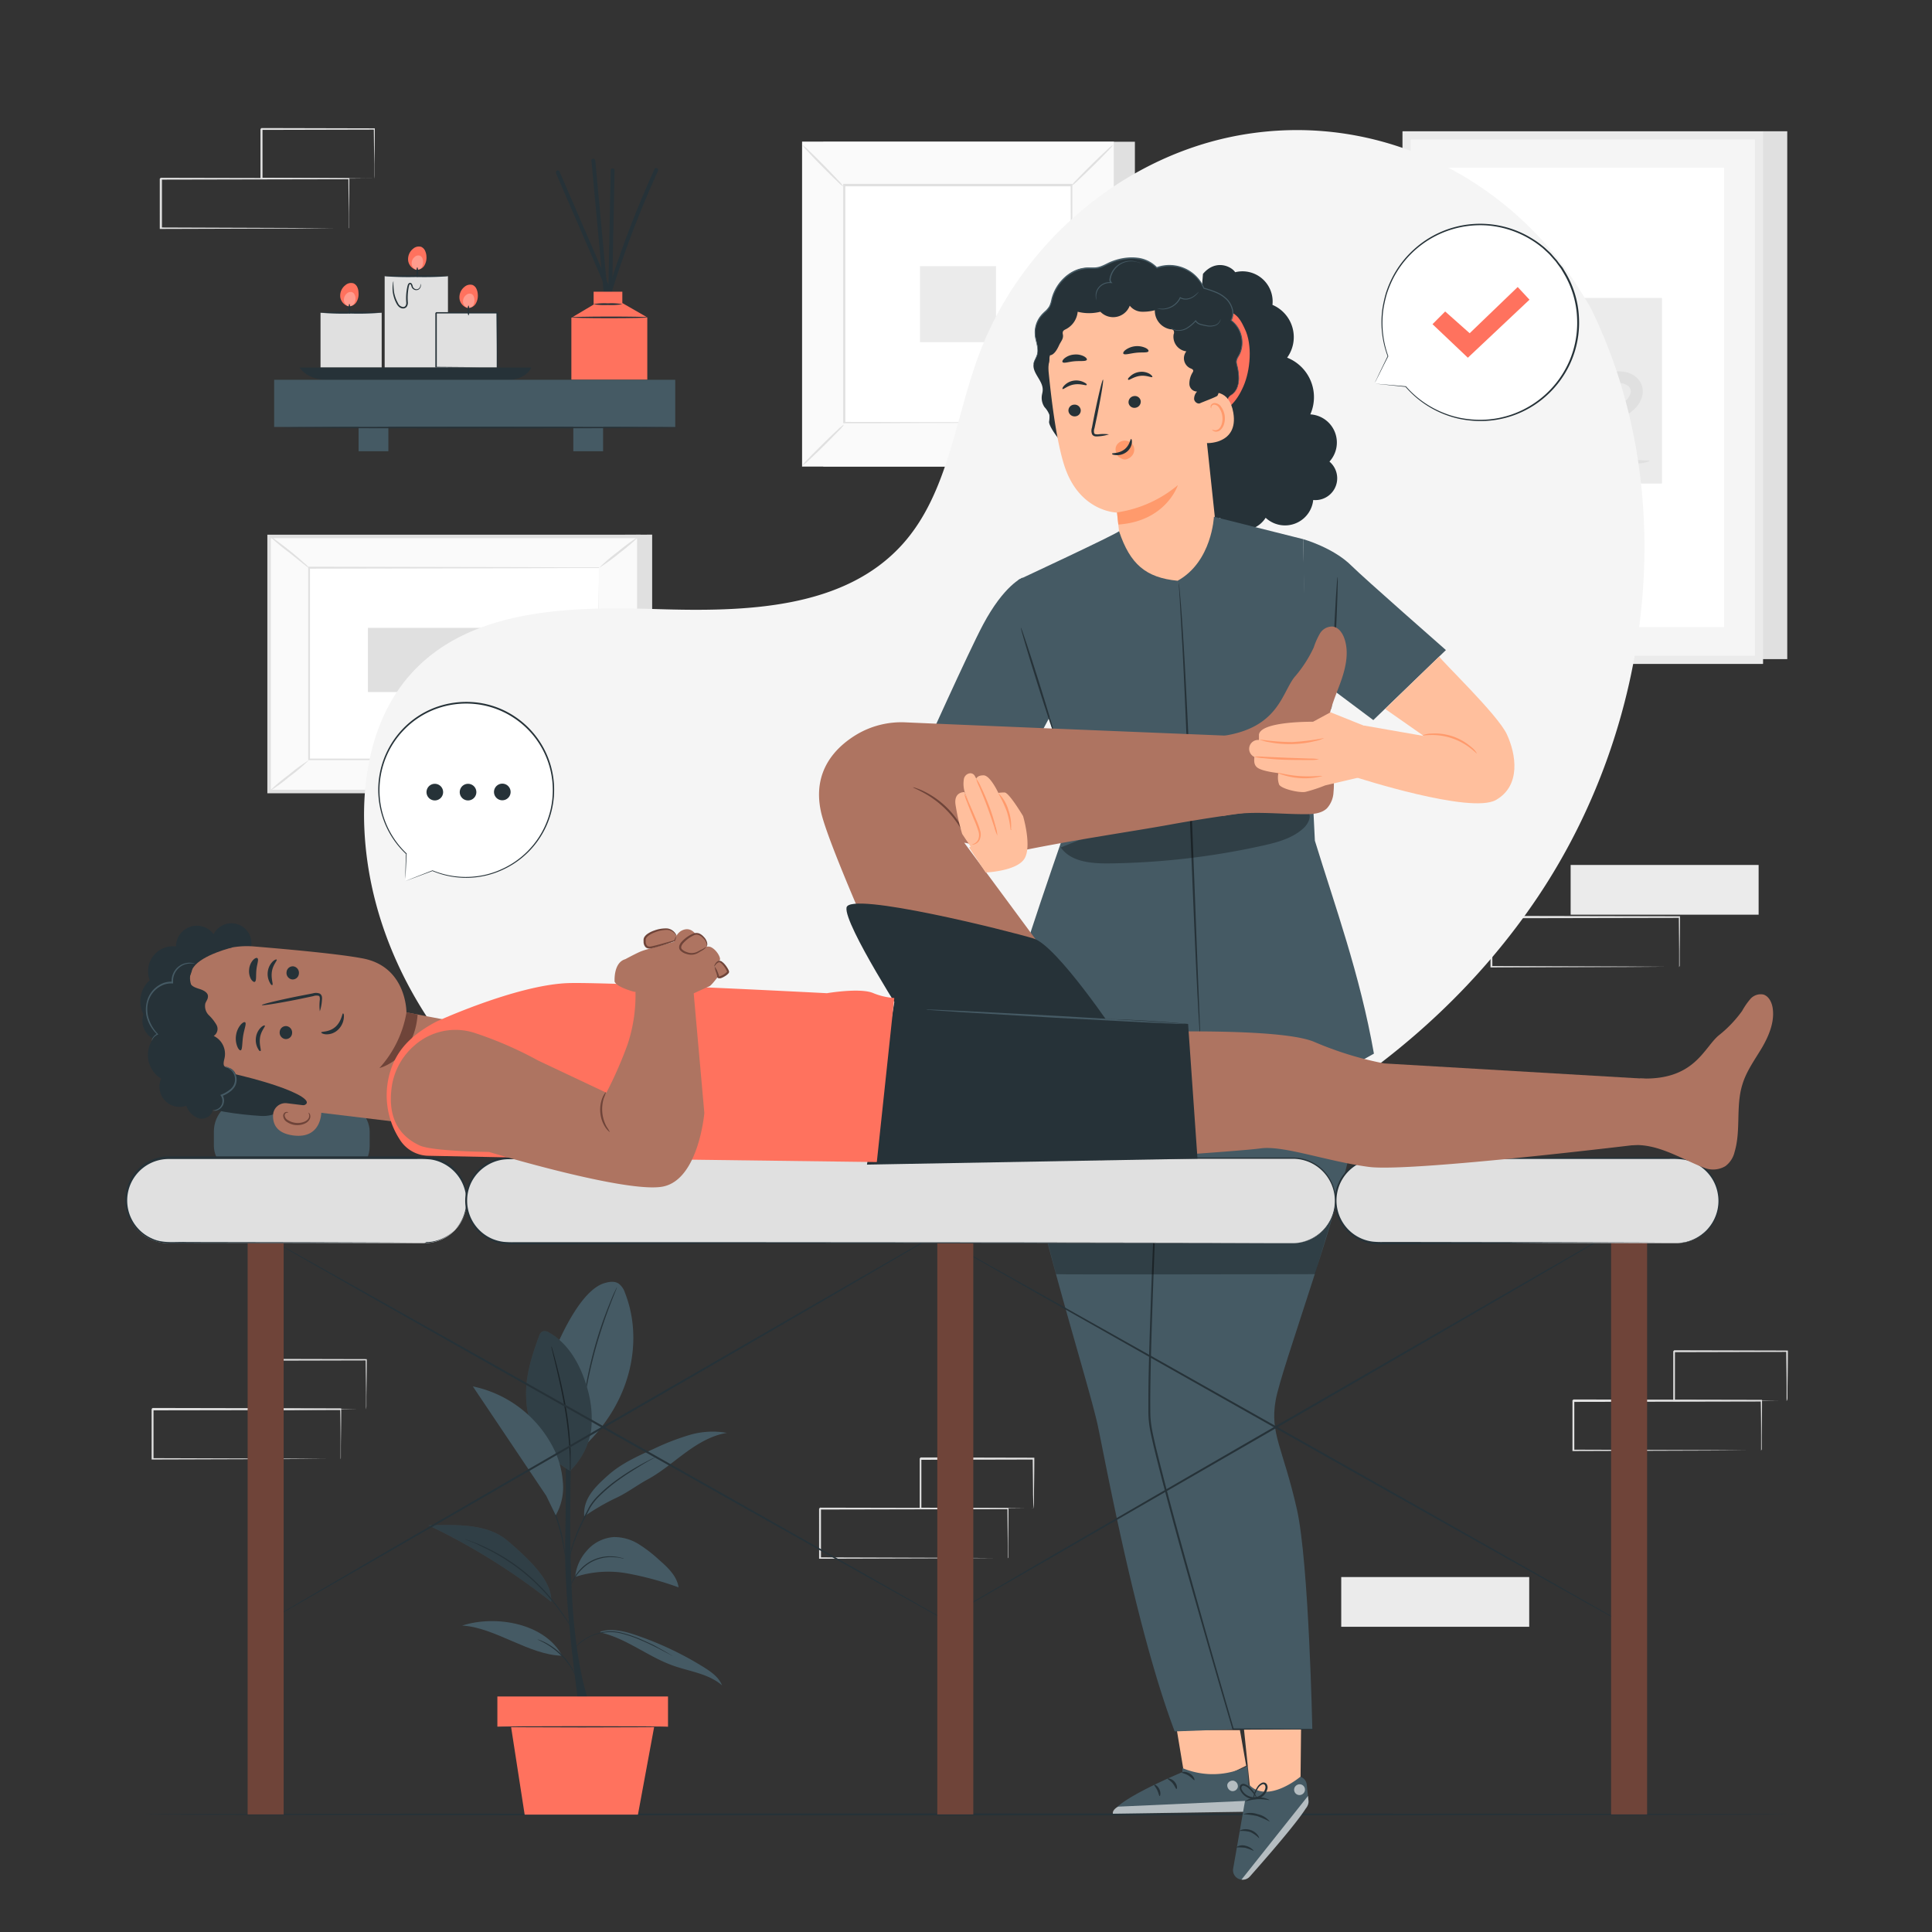 <svg xmlns="http://www.w3.org/2000/svg" viewBox="0 0 500 500"><rect x="0" y="0" width="500" height="500" fill="#333333" stroke="none"/><g id="background-complete"><rect x="213.06" y="36.68" width="80.65" height="84.07" style="fill:#e0e0e0"></rect><rect x="207.6" y="36.68" width="80.65" height="84.07" style="fill:#fafafa"></rect><path d="M288.27,120.78h-80.7V36.66h80.7Zm-80.65,0h80.6v-84h-80.6Z" style="fill:#e0e0e0"></path><rect x="218.44" y="47.98" width="58.97" height="61.47" style="fill:#fff"></rect><path d="M218.44,109.86a9,9,0,0,1-1.45,1.69c-1,1-2.27,2.34-3.75,3.8s-2.85,2.77-3.85,3.69a9.82,9.82,0,0,1-1.71,1.42,9.86,9.86,0,0,1,1.45-1.69c.94-1,2.27-2.34,3.75-3.8s2.86-2.77,3.86-3.7A9.61,9.61,0,0,1,218.44,109.86Z" style="fill:#e0e0e0"></path><path d="M277.41,109.71a9.43,9.43,0,0,1,1.69,1.45c1,1,2.34,2.27,3.8,3.75s2.76,2.85,3.69,3.86a9.59,9.59,0,0,1,1.42,1.7,9.43,9.43,0,0,1-1.69-1.45c-1-.94-2.34-2.27-3.81-3.75s-2.77-2.86-3.69-3.86A9.07,9.07,0,0,1,277.41,109.71Z" style="fill:#e0e0e0"></path><path d="M277.25,48.15a9,9,0,0,1,1.45-1.69c.94-1,2.27-2.34,3.75-3.8s2.85-2.77,3.85-3.69A9.4,9.4,0,0,1,288,37.55a9.62,9.62,0,0,1-1.45,1.68c-.94,1-2.27,2.35-3.76,3.81s-2.85,2.77-3.86,3.7A9.81,9.81,0,0,1,277.25,48.15Z" style="fill:#e0e0e0"></path><path d="M218.28,48.3a8.9,8.9,0,0,1-1.69-1.46c-1-.94-2.34-2.26-3.8-3.74s-2.77-2.85-3.69-3.86a9.59,9.59,0,0,1-1.42-1.7A9.3,9.3,0,0,1,209.37,39c1,.94,2.34,2.27,3.8,3.75s2.77,2.86,3.7,3.86A9.61,9.61,0,0,1,218.28,48.3Z" style="fill:#e0e0e0"></path><path d="M277.25,109.45a1.71,1.71,0,0,1,0-.3c0-.21,0-.49,0-.85,0-.78,0-1.88,0-3.32,0-2.91,0-7.15-.06-12.53,0-10.77-.06-26.1-.11-44.47l.23.23-58.8,0h0l.26-.27c0,22.57,0,43.67,0,61.47l-.23-.22,42.58.11,12,.06,3.16,0H277l-.8,0-3.12,0-11.91.06-42.72.12h-.22v-.23c0-17.8,0-38.9,0-61.47v-.26h.27l58.8,0h.22V48c0,18.43-.08,33.81-.11,44.62,0,5.35-.05,9.57-.06,12.47,0,1.42,0,2.52,0,3.28,0,.35,0,.63,0,.83S277.25,109.46,277.25,109.45Z" style="fill:#e0e0e0"></path><rect x="238.09" y="68.88" width="19.68" height="19.68" style="fill:#ebebeb"></rect><rect x="347.11" y="408.14" width="48.65" height="12.87" style="fill:#ebebeb"></rect><polygon points="168.78 138.36 168.78 204.99 73.09 204.99 69.64 138.83 168.78 138.36" style="fill:#e0e0e0"></polygon><rect x="84.48" y="123.99" width="66.02" height="95.69" transform="translate(-54.35 289.32) rotate(-90)" style="fill:#fafafa"></rect><path d="M165.78,205.3H69.19V138.38h96.59Zm-95.69-.91h94.79V139.28H70.09Z" style="fill:#e0e0e0"></path><rect x="80" y="147.03" width="74.96" height="49.61" style="fill:#fff"></rect><path d="M155,147h-.37l-1.07,0-4.12,0-15.44.06-54,.11.22-.22c0,15.16,0,32,0,49.61h0l-.24-.24,75,.05-.19.19c0-15.1.07-27.48.1-36.1,0-4.31,0-7.68.05-10,0-1.15,0-2,0-2.63s0-.91,0-.91,0,.29,0,.87,0,1.47,0,2.59c0,2.3,0,5.65.05,9.94,0,8.65.05,21.07.1,36.22v.18H155l-75,0h-.23v-.23h0c0-17.65,0-34.45,0-49.61v-.22H80l54.11.11,15.4.06,4.07,0H155Z" style="fill:#e0e0e0"></path><path d="M69.64,138.64a8.1,8.1,0,0,1,1.65,1.07c1,.71,2.31,1.71,3.75,2.86s2.7,2.24,3.59,3.06A7.18,7.18,0,0,1,80,147c-.08.1-2.39-1.8-5.26-4.09A52.51,52.51,0,0,1,69.64,138.64Z" style="fill:#e0e0e0"></path><path d="M165.33,138.83a47.1,47.1,0,0,1-5,4.29A47.86,47.86,0,0,1,155,147a46.41,46.41,0,0,1,5-4.28A46.23,46.23,0,0,1,165.33,138.83Z" style="fill:#e0e0e0"></path><path d="M165.26,204.86l-10.67-8.65" style="fill:#fff"></path><path d="M154.59,196.21a50.81,50.81,0,0,1,5.48,4.14,50.54,50.54,0,0,1,5.19,4.51,49.21,49.21,0,0,1-5.49-4.14A49.71,49.71,0,0,1,154.59,196.21Z" style="fill:#e0e0e0"></path><path d="M69.64,204.85a46.07,46.07,0,0,1,5-4.24,47.3,47.3,0,0,1,5.28-3.88,44.2,44.2,0,0,1-5,4.25A46.38,46.38,0,0,1,69.64,204.85Z" style="fill:#e0e0e0"></path><rect x="110.5" y="147.21" width="16.61" height="47.17" transform="translate(-51.99 289.6) rotate(-90)" style="fill:#e0e0e0"></rect><rect x="456.19" y="33.97" width="6.35" height="136.61" style="fill:#e0e0e0"></rect><rect x="364.02" y="35.03" width="91.2" height="135.75" rx="0.09" style="fill:#f5f5f5"></rect><path d="M456.19,171.83H363.05a.09.09,0,0,1-.09-.09V34.07a.09.09,0,0,1,.09-.1h93.14a.09.09,0,0,1,.09.1V171.74A.09.09,0,0,1,456.19,171.83Zm-91-2.11h88.9a.09.09,0,0,0,.09-.09V36.18a.09.09,0,0,0-.09-.09h-88.9a.1.1,0,0,0-.1.09V169.63A.1.1,0,0,0,365.17,169.72Z" style="fill:#ebebeb"></path><rect x="373.2" y="43.4" width="73" height="118.91" rx="0.09" style="fill:#fff"></rect><rect x="389.13" y="77.11" width="40.99" height="48.04" rx="0.06" style="fill:#ebebeb"></rect><path d="M426.87,119.28c.05.15-2,1-5.82.59a14.2,14.2,0,0,1-6.54-2.62,13.23,13.23,0,0,1-5.08-8,11.49,11.49,0,0,1,3.88-10.93,10.32,10.32,0,0,1,2.95-1.73,7.82,7.82,0,0,1,3.69-.42,6.42,6.42,0,0,1,3.68,1.61,4.81,4.81,0,0,1,1.46,4.29,7,7,0,0,1-2,3.69A13.44,13.44,0,0,1,420,108a17,17,0,0,1-7.37,2.11,14.73,14.73,0,0,1-7.85-1.79,14.34,14.34,0,0,1-5.78-6A12.22,12.22,0,0,1,398,94a12.46,12.46,0,0,1,4.42-6.91,11,11,0,0,1,3.7-1.87,9.32,9.32,0,0,1,4.17-.13A6.8,6.8,0,0,1,414,87.21a6.31,6.31,0,0,1,1.49,4.05,7.74,7.74,0,0,1-1,3.85,10.29,10.29,0,0,1-2.34,2.81,15.75,15.75,0,0,1-5.81,3.09,15,15,0,0,1-6.1.47,12.49,12.49,0,0,1-5.32-2,11.5,11.5,0,0,1-5.08-8,9.74,9.74,0,0,1,1.88-6.9,8.38,8.38,0,0,1,3.48-2.78c1-.36,1.51-.35,1.53-.26s-.43.35-1.21.86a9.1,9.1,0,0,0-2.71,2.91,8.57,8.57,0,0,0-1.1,5.89,9.6,9.6,0,0,0,4.51,6.32,11.1,11.1,0,0,0,9.31.89,13,13,0,0,0,4.66-2.64,5.7,5.7,0,0,0,2.18-4.36,3.13,3.13,0,0,0-2.81-3.1,6.06,6.06,0,0,0-2.67.12,7.7,7.7,0,0,0-2.53,1.33,9.2,9.2,0,0,0-3.19,5.08,8.83,8.83,0,0,0,.78,6.09,11.09,11.09,0,0,0,4.41,4.59,11.45,11.45,0,0,0,6.07,1.41,14,14,0,0,0,6-1.63,10.84,10.84,0,0,0,2.38-1.68,4,4,0,0,0,1.2-2,1.74,1.74,0,0,0-.48-1.59,3.66,3.66,0,0,0-2-.87,5,5,0,0,0-2.32.2,7.53,7.53,0,0,0-2.17,1.19,9,9,0,0,0-3.3,8.36,11.53,11.53,0,0,0,3.91,6.91,13.82,13.82,0,0,0,5.61,2.81C424.76,119.38,426.84,119,426.87,119.28Z" style="fill:#e0e0e0"></path><rect x="406.48" y="223.85" width="48.65" height="12.87" style="fill:#ebebeb"></rect><path d="M434.56,250.27a1,1,0,0,1,0-.23v-.66c0-.61,0-1.45,0-2.53,0-2.23-.05-5.42-.08-9.45l.15.15-48.65.1c.11-.11-.25.25.24-.25h0v12.85l-.24-.24,34.67.11,10.23.07,2.77,0,.72,0h.26l-.23,0h-.69l-2.71,0-10.18.07-34.84.11h-.25v-13.1h0l.25-.25,48.65.1h.15v.15c0,4.07-.06,7.29-.08,9.54,0,1.06,0,1.9,0,2.49,0,.26,0,.47,0,.64A1.23,1.23,0,0,1,434.56,250.27Z" style="fill:#e0e0e0"></path><path d="M254.18,170.68a2.07,2.07,0,0,1,0-.23c0-.17,0-.39,0-.66,0-.61,0-1.45,0-2.53,0-2.23,0-5.42-.08-9.45l.15.15-48.65.1.25-.25h0v3.27c0,1.09,0,2.18,0,3.25v6.33l-.24-.24,34.67.11,10.23.07,2.77,0,.72,0h.26s-.07,0-.22,0h-.7l-2.71,0-10.18.06-34.84.11h-.24v-.25q0-3.1,0-6.33v-6.52h0l.25-.25,48.65.1h.15v.15c0,4.07-.06,7.29-.08,9.53,0,1.07,0,1.91,0,2.5v.64C254.19,170.62,254.19,170.69,254.18,170.68Z" style="fill:#e0e0e0"></path><path d="M260.78,157.81a1.22,1.22,0,0,1,0-.24c0-.19,0-.41,0-.69,0-.63,0-1.49,0-2.58,0-2.25-.06-5.44-.1-9.36l.18.18-29.23.07c-.23.22.3-.3.24-.25h0v6.61c0,2.15,0,4.24,0,6.24l-.23-.23,20.91.11,6.09.06,1.64,0,.59,0a3.28,3.28,0,0,1-.53,0l-1.6,0-6,.07-21.07.11h-.24v-.24c0-2,0-4.09,0-6.24V145h0l.25-.25,29.23.07H261v.18c0,4-.08,7.19-.1,9.47,0,1.07,0,1.92,0,2.54S260.79,157.82,260.78,157.81Z" style="fill:#e0e0e0"></path><path d="M90.25,59.11a1,1,0,0,1,0-.23l0-.66c0-.61,0-1.45,0-2.54,0-2.22-.05-5.41-.09-9.44l.16.15-48.65.1c.11-.11-.25.25.24-.25h0V59.11l-.25-.24L76.26,59l10.24.07,2.77,0,.72,0h.26l-.23,0h-.69l-2.72,0-10.18.07-34.84.11h-.24V52.78c0-1.07,0-2.16,0-3.25V46.26h0c.5-.5.14-.14.26-.25l48.65.1h.15v.15c0,4.07-.07,7.29-.09,9.53,0,1.07,0,1.91,0,2.5l0,.64A1.23,1.23,0,0,1,90.25,59.11Z" style="fill:#e0e0e0"></path><path d="M96.84,46.24s0-.09,0-.24,0-.41,0-.69c0-.63,0-1.49,0-2.58,0-2.25-.06-5.44-.1-9.36l.18.18-29.23.07.25-.25h0v3.33c0,1.11,0,2.2,0,3.28v6.24L67.61,46l20.91.12,6.09.06,1.64,0,.59,0a3.28,3.28,0,0,1-.53,0l-1.59,0-6,.06-21.07.12h-.24v-.24c0-2,0-4.09,0-6.24V33.39h0l.25-.25,29.23.07H97v.18c0,4-.07,7.19-.1,9.47,0,1.07,0,1.92,0,2.54A6.65,6.65,0,0,1,96.84,46.24Z" style="fill:#e0e0e0"></path><path d="M260.8,403.29a1,1,0,0,1,0-.23v-.66c0-.61,0-1.45,0-2.53,0-2.23-.05-5.42-.08-9.45l.15.15-48.65.1.25-.25h0v12.86l-.24-.24,34.67.11,10.23.07,2.77,0,.72,0h.26s-.07,0-.23,0h-.69l-2.71,0-10.18.07-34.84.11h-.25V390.43h0l.25-.25,48.65.1H261v.15c0,4.07-.06,7.29-.08,9.54,0,1.06,0,1.9,0,2.5v.63C260.81,403.23,260.81,403.3,260.8,403.29Z" style="fill:#e0e0e0"></path><path d="M267.4,390.42a.68.68,0,0,1,0-.24c0-.19,0-.41,0-.68,0-.64,0-1.5-.05-2.59,0-2.25-.05-5.44-.09-9.36l.18.18-29.23.07c-.23.22.3-.3.24-.25h0v6.62c0,2.15,0,4.24,0,6.24l-.24-.23,20.92.11,6.09.06,1.64,0,.59,0a3.43,3.43,0,0,1-.53,0l-1.6,0-6,.07-21.07.11h-.23v-.24c0-2,0-4.09,0-6.24v-6.62h0l.25-.25,29.23.07h.18v.18c0,4-.07,7.19-.09,9.47,0,1.07,0,1.92-.05,2.54S267.41,390.43,267.4,390.42Z" style="fill:#e0e0e0"></path><path d="M455.77,375.43a2.07,2.07,0,0,1,0-.23l0-.66c0-.61,0-1.45,0-2.53,0-2.23,0-5.42-.09-9.45l.15.15-48.65.1.25-.25h0v6.52c0,2.15,0,4.26,0,6.33l-.24-.24,34.67.11,10.24.07,2.76,0,.73,0h.25s-.07,0-.22,0h-.7l-2.71,0-10.18.06-34.84.12h-.24v-.25q0-3.1,0-6.33v-6.52h0l.25-.25,48.65.1h.16v.15c0,4.07-.06,7.29-.08,9.54,0,1.06,0,1.9,0,2.49v.64C455.78,375.37,455.78,375.44,455.77,375.43Z" style="fill:#e0e0e0"></path><path d="M462.37,362.56a1.22,1.22,0,0,1,0-.24c0-.19,0-.41,0-.69,0-.63,0-1.49,0-2.58,0-2.25-.06-5.44-.1-9.36l.18.18-29.23.07.25-.25h0V353c0,1.11,0,2.2,0,3.28,0,2.15,0,4.24,0,6.24l-.23-.23,20.91.11,6.09.06,1.64,0,.59,0a3.28,3.28,0,0,1-.53,0l-1.59,0-6,.07-21.07.11h-.24v-.24c0-2,0-4.09,0-6.24V349.7h0l.25-.25,29.23.07h.18v.18c0,4-.07,7.19-.1,9.47,0,1.07,0,1.92,0,2.54S462.38,362.57,462.37,362.56Z" style="fill:#e0e0e0"></path><path d="M88.14,377.64a1.35,1.35,0,0,1,0-.24l0-.66c0-.6,0-1.45,0-2.53,0-2.22,0-5.42-.09-9.44l.16.15L39.49,365l.24-.24h0v12.85l-.25-.24,34.67.11,10.24.06,2.77,0h.72l.26,0h-.23l-.69,0-2.72,0-10.18.07-34.84.11h-.24v-9.82c0-.55,0-1.09,0-1.64v-1.63h0c.5-.5.14-.14.26-.25l48.65.1h.15v.15c0,4.06-.07,7.29-.09,9.53,0,1.07,0,1.9,0,2.5l0,.63A1.66,1.66,0,0,1,88.14,377.64Z" style="fill:#e0e0e0"></path><path d="M94.73,364.77s0-.09,0-.25,0-.41,0-.68c0-.63,0-1.49,0-2.58,0-2.26-.06-5.44-.1-9.36l.18.17-29.23.07c-.22.23.3-.3.25-.24h0v3.33c0,1.11,0,2.2,0,3.28v6.24l-.24-.24,20.91.11,6.09.07,1.65,0,.58,0a3.28,3.28,0,0,1-.53,0l-1.59,0-6,.06L65.5,365h-.24v-6.47c0-1.08,0-2.17,0-3.28v-3.33h0l.25-.25,29.23.07h.18v.18c0,4-.07,7.18-.1,9.47,0,1.07,0,1.91,0,2.54A6.84,6.84,0,0,1,94.73,364.77Z" style="fill:#e0e0e0"></path></g><g id="background-simple"><path d="M411.53,79.41l-2-3.28c-16.78-27.65-47.12-44.32-79.11-42.3a84.36,84.36,0,0,0-12.24,1.68C289.1,41.74,263.8,63.73,253.31,91.9c-6.17,16.56-7.9,35.64-19.6,48.79-15.24,17.11-41.1,17.65-63.85,16.94s-48.62-.11-63.78,17.07c-9.5,10.76-12.52,26.06-11.75,40.47,2,38.15,28.61,72.26,62.42,89.22s73.61,18.47,110.61,11c51.83-10.44,101.12-39.14,130.75-83.46S435.24,127.24,411.53,79.41Z" style="fill:#f5f5f5"></path></g><g id="Floor"><path d="M463.14,469.57c0,.15-95.43.26-213.13.26s-213.15-.11-213.15-.26,95.41-.26,213.15-.26S463.14,469.43,463.14,469.57Z" style="fill:#263238"></path></g><g id="Plant"><path d="M149.91,442.44s-4-27.34-3.64-43.25,0-33.8,0-33.8h1.83s-1.24,31.57.11,50.61,4.91,26.44,4.91,26.44h-3.19" style="fill:#263238"></path><path d="M161.76,334.62a4.84,4.84,0,0,0-1.67-2.44c-1.16-.74-2.69-.43-4,0-5.53,2-10.44,12.28-12.68,17.71l7.35,24.77C164,362.38,166.34,346.23,161.76,334.62Z" style="fill:#455a64"></path><path d="M159.66,333.18a1.43,1.43,0,0,1-.11.33l-.36.9c-.32.78-.77,1.91-1.31,3.32-1.08,2.81-2.46,6.74-3.7,11.17s-2.07,8.52-2.59,11.48c-.26,1.49-.46,2.69-.59,3.53l-.15.95a1.49,1.49,0,0,1-.08.34,1.74,1.74,0,0,1,0-.34c0-.26.06-.58.1-1,.09-.84.25-2.05.49-3.54a104.68,104.68,0,0,1,6.3-22.7c.57-1.4,1-2.52,1.4-3.29l.42-.88A1.28,1.28,0,0,1,159.66,333.18Z" style="fill:#263238"></path><path d="M147.51,380.63a22.42,22.42,0,0,1-11.33-18.84c-.27-5.49,1.42-10.89,3.33-16a2.14,2.14,0,0,1,.78-1.17,2,2,0,0,1,1.88.29c5,2.85,8,8.29,9.65,13.82A27.9,27.9,0,0,1,153,370.05a18.94,18.94,0,0,1-5.45,10.58" style="fill:#455a64"></path><path d="M147.51,380.63s0-.12,0-.34,0-.56,0-1c0-.82,0-2-.1-3.49a97.37,97.37,0,0,0-1.28-11.44c-.77-4.44-1.69-8.41-2.38-11.28-.33-1.4-.61-2.56-.81-3.4l-.22-.93a1.51,1.51,0,0,1,0-.33,1.41,1.41,0,0,1,.11.32l.27.91c.23.79.54,1.95.91,3.38.74,2.86,1.7,6.83,2.47,11.28a84.33,84.33,0,0,1,1.19,11.48c0,1.48,0,2.68,0,3.5,0,.39,0,.7,0,1A1.5,1.5,0,0,1,147.51,380.63Z" style="fill:#263238"></path><g style="opacity:0.3"><path d="M147.51,380.63a22.42,22.42,0,0,1-11.33-18.84c-.27-5.49,1.42-10.89,3.33-16a2.14,2.14,0,0,1,.78-1.17,2,2,0,0,1,1.88.29c5,2.85,8,8.29,9.65,13.82A27.9,27.9,0,0,1,153,370.05a18.94,18.94,0,0,1-5.45,10.58"></path></g><path d="M155.28,422.46c6.78,1.49,12.36,6.27,18.91,8.6,4.32,1.54,9.22,2.08,12.67,5.11-.82-2.1-2.79-3.49-4.7-4.68A84.27,84.27,0,0,0,165,423.31c-3.07-1.07-6.41-2-9.55-1.08" style="fill:#455a64"></path><path d="M145.47,428.5c-8.49-.14-17.43-7.37-25.88-7.8,8.84-2.85,21.51-.52,25.88,7.8" style="fill:#455a64"></path><path d="M148.79,408.13a27.64,27.64,0,0,1,13.58-.93,82.72,82.72,0,0,1,13.25,3.61c-.43-2.95-2.82-5.17-5.06-7.13a36.17,36.17,0,0,0-5.32-4.09,11.93,11.93,0,0,0-6.39-1.8,10.11,10.11,0,0,0-7,3.55,11.78,11.78,0,0,0-3,6.79" style="fill:#455a64"></path><path d="M131.36,398.75c-5.34-4.56-13.44-4.12-20.47-4a166.88,166.88,0,0,1,31.75,19.79C142.93,409.61,138.12,404.52,131.36,398.75Z" style="fill:#455a64"></path><g style="opacity:0.3"><path d="M131.36,398.75c-5.34-4.56-13.44-4.12-20.47-4a166.88,166.88,0,0,1,31.75,19.79C142.93,409.61,138.12,404.52,131.36,398.75Z"></path></g><path d="M151.2,392.45a59,59,0,0,1,8.22-4.78c2.81-1.28,5.44-3.31,8.16-4.78,3.52-1.91,6.57-4.56,9.81-6.93s6.78-4.5,10.74-5.13a21.19,21.19,0,0,0-9.78.57,63.47,63.47,0,0,0-9.2,3.58c-4.17,1.88-8.41,3.8-11.82,6.85s-6.49,6.06-6.13,10.62" style="fill:#455a64"></path><path d="M174,428.5a1,1,0,0,1-.27-.12L173,428c-.64-.34-1.56-.84-2.71-1.43-.58-.3-1.21-.61-1.9-.94s-1.42-.67-2.2-1A32,32,0,0,0,161,422.8a11.25,11.25,0,0,0-5.45-.14,15.7,15.7,0,0,0-2.31.69,12.4,12.4,0,0,0-1.86,1,11.69,11.69,0,0,0-2.34,1.93c-.5.53-.73.85-.76.84a2,2,0,0,1,.16-.25,5.21,5.21,0,0,1,.51-.66,10.75,10.75,0,0,1,2.31-2,11.93,11.93,0,0,1,1.89-1,14.61,14.61,0,0,1,2.34-.73,11.27,11.27,0,0,1,5.58.12,30.64,30.64,0,0,1,5.27,1.86c.78.35,1.52.69,2.2,1s1.32.66,1.89,1c1.14.6,2.05,1.14,2.67,1.51l.71.43C174,428.43,174,428.49,174,428.5Z" style="fill:#263238"></path><path d="M139.14,424.29a1.93,1.93,0,0,1,.53.16,12.29,12.29,0,0,1,1.39.6,16.89,16.89,0,0,1,7.09,6.82,12.16,12.16,0,0,1,.66,1.35,1.89,1.89,0,0,1,.17.53s-.36-.7-1-1.78a19.22,19.22,0,0,0-3.07-3.82,18.89,18.89,0,0,0-3.94-2.91C139.85,424.63,139.12,424.34,139.14,424.29Z" style="fill:#263238"></path><path d="M120.35,398.33a1.41,1.41,0,0,1,.36.1l1,.37,1.61.59c.62.23,1.3.57,2.07.91a49.15,49.15,0,0,1,11.06,7.05,54.12,54.12,0,0,1,5.16,5.07,58.29,58.29,0,0,1,3.66,4.64c1,1.37,1.7,2.52,2.2,3.31l.59.91a1.34,1.34,0,0,1,.18.33s-.09-.1-.23-.29-.37-.5-.63-.88c-.54-.78-1.3-1.9-2.29-3.25s-2.23-2.92-3.69-4.58a55,55,0,0,0-5.15-5,51.31,51.31,0,0,0-11-7.08c-.76-.35-1.43-.71-2-1l-1.58-.63-1-.42Z" style="fill:#263238"></path><path d="M161.54,403.35a3,3,0,0,1-.68-.08l-.78-.15c-.31-.06-.66-.06-1.05-.1a10.66,10.66,0,0,0-5.83,1.16,10.52,10.52,0,0,0-2.66,2,11.55,11.55,0,0,0-1.7,2.11,16.36,16.36,0,0,0-1.17,2.22,2.36,2.36,0,0,1,.17-.66,10.55,10.55,0,0,1,.81-1.68,11.66,11.66,0,0,1,1.69-2.19,10.39,10.39,0,0,1,8.71-3.14,9.32,9.32,0,0,1,1.06.15l.77.19A3.19,3.19,0,0,1,161.54,403.35Z" style="fill:#263238"></path><path d="M170.07,376.88a2,2,0,0,1-.32.19l-.95.52c-.82.44-2,1.1-3.45,2s-3.12,1.91-4.92,3.2a40.71,40.71,0,0,0-5.49,4.6,13.94,13.94,0,0,0-2.25,2.91c-.55,1.07-1.09,2.1-1.57,3.09a52,52,0,0,0-2.36,5.37,31.54,31.54,0,0,0-1.15,3.78c-.22.91-.3,1.43-.33,1.42a1.56,1.56,0,0,1,0-.38c0-.24.08-.6.17-1.06a29,29,0,0,1,1.06-3.83,52.32,52.32,0,0,1,2.31-5.42c.49-1,1-2,1.57-3.11a14,14,0,0,1,2.29-3,39.82,39.82,0,0,1,5.55-4.62c1.82-1.28,3.52-2.32,5-3.16s2.67-1.45,3.51-1.87l1-.46Z" style="fill:#263238"></path><path d="M146.26,402.59a3.53,3.53,0,0,1-.17-.72c-.1-.52-.22-1.18-.37-2a56.49,56.49,0,0,0-1.61-6.37,55.9,55.9,0,0,0-2.42-6.11l-.83-1.82a2.78,2.78,0,0,1-.27-.68,3.7,3.7,0,0,1,.37.63c.23.41.55,1,.92,1.78a42,42,0,0,1,4.05,12.53c.13.84.23,1.52.28,2A3.63,3.63,0,0,1,146.26,402.59Z" style="fill:#263238"></path><path d="M145.64,383.27a23,23,0,0,0-2.76-9.17,30.29,30.29,0,0,0-20.51-15.3l19,28.31,2.45,5.05A14.48,14.48,0,0,0,145.64,383.27Z" style="fill:#455a64"></path><rect x="128.72" y="439.05" width="44.16" height="7.83" style="fill:#FF725E"></rect><polygon points="132.02 445.33 135.78 469.62 165.1 469.62 169.59 445.33 132.02 445.33" style="fill:#FF725E"></polygon><path d="M172.86,446.89c0,.09-10,.16-22.25.16s-22.24-.07-22.24-.16,10-.15,22.24-.15S172.86,446.81,172.86,446.89Z" style="fill:#263238"></path></g><g id="Shelf"><path d="M143.91,44.87l6.69,15.45,10.64,24.6q1.22,2.81,2.42,5.61c.26.59,1.13.08.88-.51l-6.69-15.45q-5.31-12.3-10.64-24.6l-2.42-5.61c-.26-.6-1.13-.08-.88.51Z" style="fill:#263238"></path><path d="M153.06,41.57q1.73,18.63,3.46,37.25c.06.64,1.07.65,1,0q-1.72-18.63-3.46-37.25c-.06-.64-1.07-.65-1,0Z" style="fill:#263238"></path><path d="M158.05,44q-.33,16.89-.67,33.8a.51.51,0,0,0,1,0q.33-16.9.67-33.8a.51.51,0,0,0-1,0Z" style="fill:#263238"></path><path d="M157.69,77.6a270.17,270.17,0,0,1,12.59-33.35c.26-.59-.61-1.1-.88-.51a272.45,272.45,0,0,0-12.68,33.59.5.5,0,0,0,1,.27Z" style="fill:#263238"></path><polygon points="147.87 98.27 147.87 82.24 153.63 78.82 153.63 75.49 161.06 75.49 161.06 78.43 167.52 82.14 167.52 98.27 147.87 98.27" style="fill:#FF725E"></polygon><path d="M167.7,82.14c0,.11-4.48.21-10,.21s-10-.1-10-.21,4.48-.21,10-.21S167.7,82,167.7,82.14Z" style="fill:#263238"></path><path d="M161.07,78.72a17.43,17.43,0,0,1-3.76.21,17.43,17.43,0,0,1-3.76-.21,16.7,16.7,0,0,1,3.76-.21A16.7,16.7,0,0,1,161.07,78.72Z" style="fill:#263238"></path><rect x="99.55" y="71.43" width="16.38" height="23.69" style="fill:#e0e0e0"></rect><rect x="82.95" y="80.94" width="15.83" height="14.18" style="fill:#e0e0e0"></rect><rect x="112.74" y="80.94" width="15.83" height="14.18" style="fill:#e0e0e0"></rect><path d="M128.58,95.12a1.73,1.73,0,0,1,0-.28c0-.21,0-.46,0-.78,0-.71,0-1.68,0-2.89,0-2.51-.05-6-.09-10.23l.18.18-15.83,0,.2-.21h0V88.4c0,2.38,0,4.63,0,6.72l-.19-.19,11.41.1,3.25,0,.87,0a1.15,1.15,0,0,1,.31,0l-.27,0-.84,0-3.2,0-11.53.09h-.18v-.18c0-2.09,0-4.34,0-6.72V81h0c-.18.19.26-.26.22-.21l15.83,0h.18v.18c0,4.26-.07,7.81-.09,10.34,0,1.2,0,2.16,0,2.86,0,.3,0,.54,0,.74A1.1,1.1,0,0,1,128.58,95.12Z" style="fill:#263238"></path><path d="M92.47,74.32a1.92,1.92,0,0,0-1-1,2.21,2.21,0,0,0-2.07.47A3.41,3.41,0,0,0,88.08,77a2.92,2.92,0,0,0,2.47,2.35L90,79.23a2.23,2.23,0,0,0,2.21-1,4,4,0,0,0,.57-2.47A3.51,3.51,0,0,0,92.47,74.32Z" style="fill:#FF725E"></path><g style="opacity:0.3"><path d="M91.75,76.23a1.15,1.15,0,0,0-.64-.62,1.37,1.37,0,0,0-1.28.29,2.15,2.15,0,0,0-.81,2,1.83,1.83,0,0,0,1.54,1.46l-.34-.09a1.39,1.39,0,0,0,1.38-.63A2.47,2.47,0,0,0,92,77.12,2.07,2.07,0,0,0,91.75,76.23Z" style="fill:#fff"></path></g><path d="M90.42,78.64c.11,0,.21.57.21,1.27s-.1,1.27-.21,1.27-.21-.57-.21-1.27S90.3,78.64,90.42,78.64Z" style="fill:#263238"></path><path d="M110,64.88a2,2,0,0,0-1-1,2.21,2.21,0,0,0-2.06.47,3.43,3.43,0,0,0-1.29,3.23,2.91,2.91,0,0,0,2.46,2.34l-.54-.14a2.25,2.25,0,0,0,2.22-1,4.06,4.06,0,0,0,.57-2.47A3.82,3.82,0,0,0,110,64.88Z" style="fill:#FF725E"></path><g style="opacity:0.3"><path d="M109.29,66.78a1.27,1.27,0,0,0-.65-.62,1.35,1.35,0,0,0-1.28.3,2.1,2.1,0,0,0-.8,2,1.79,1.79,0,0,0,1.53,1.46l-.34-.09a1.37,1.37,0,0,0,1.38-.62,2.59,2.59,0,0,0,.36-1.54A2.5,2.5,0,0,0,109.29,66.78Z" style="fill:#fff"></path></g><path d="M108,69.2c.12,0,.21.57.21,1.27s-.09,1.26-.21,1.26-.21-.56-.21-1.26S107.83,69.2,108,69.2Z" style="fill:#263238"></path><path d="M123.3,74.75a1.94,1.94,0,0,0-1-1,2.25,2.25,0,0,0-2.07.47,3.43,3.43,0,0,0-1.29,3.23,2.89,2.89,0,0,0,2.47,2.34l-.54-.14a2.21,2.21,0,0,0,2.21-1,4.05,4.05,0,0,0,.57-2.46A3.87,3.87,0,0,0,123.3,74.75Z" style="fill:#FF725E"></path><g style="opacity:0.3"><path d="M122.58,76.66a1.18,1.18,0,0,0-.64-.62,1.4,1.4,0,0,0-1.29.29,2.12,2.12,0,0,0-.8,2,1.8,1.8,0,0,0,1.53,1.46l-.33-.08a1.42,1.42,0,0,0,1.38-.63,2.48,2.48,0,0,0,.35-1.54A2.4,2.4,0,0,0,122.58,76.66Z" style="fill:#fff"></path></g><path d="M121.25,79.07c.11,0,.21.57.21,1.27s-.1,1.27-.21,1.27S121,81,121,80.34,121.13,79.07,121.25,79.07Z" style="fill:#263238"></path><path d="M98.81,80.93a73.23,73.23,0,0,1-8,.22,73.08,73.08,0,0,1-8-.22,78.08,78.08,0,0,1,8-.21A78.24,78.24,0,0,1,98.81,80.93Z" style="fill:#263238"></path><path d="M116.1,71.48a81.92,81.92,0,0,1-8.36.21,81.92,81.92,0,0,1-8.36-.21c0-.11,3.74-.21,8.36-.21S116.1,71.37,116.1,71.48Z" style="fill:#263238"></path><path d="M108.78,73.44s.23.25.09.78a1.26,1.26,0,0,1-.61.75,1.28,1.28,0,0,1-1.28-.13,1.21,1.21,0,0,1-.46-.62,2,2,0,0,0-.26-.63c-.1-.1-.24-.07-.34.15a5,5,0,0,0-.19.8,14.48,14.48,0,0,0-.17,3.78,1.78,1.78,0,0,1-.31,1.07,1.17,1.17,0,0,1-1,.44,1.6,1.6,0,0,1-1-.43,2.83,2.83,0,0,1-.59-.76,8.75,8.75,0,0,1-1-3,8.08,8.08,0,0,1,0-2.13,1.91,1.91,0,0,1,.17-.76,15.42,15.42,0,0,0,.15,2.84A9.06,9.06,0,0,0,103,78.45a1.68,1.68,0,0,0,1.25,1,.76.76,0,0,0,.68-.28,1.37,1.37,0,0,0,.21-.83,13.86,13.86,0,0,1,.22-3.85,4.88,4.88,0,0,1,.23-.87.75.75,0,0,1,.38-.39.53.53,0,0,1,.56.16,2.06,2.06,0,0,1,.3.76,1,1,0,0,0,.34.48,1,1,0,0,0,1,.16,1.11,1.11,0,0,0,.55-.59A1.64,1.64,0,0,0,108.78,73.44Z" style="fill:#263238"></path><path d="M77.79,95.12H77.5c1.32,1.81,3.42,3,6.84,3.21h46.72c3.78,0,5.67-1.61,6.44-3.21Z" style="fill:#263238"></path><rect x="70.95" y="98.29" width="103.8" height="12.21" style="fill:#455a64"></rect><rect x="92.8" y="109.07" width="7.71" height="7.71" style="fill:#455a64"></rect><rect x="148.37" y="109.07" width="7.71" height="7.71" style="fill:#455a64"></rect><path d="M175.61,110.65c0,.12-23,.21-51.31.21S73,110.77,73,110.65s23-.21,51.32-.21S175.61,110.53,175.61,110.65Z" style="fill:#263238"></path></g><g id="speech-bubble-2"><path d="M355.72,99.27l3.48-7.09a25.41,25.41,0,1,1,4.62,7.85h0Z" style="fill:#fff"></path><path d="M355.72,99.27l.5.06,1.54.16,6.05.64a.09.09,0,0,0,.1-.08.07.07,0,0,0,0,0h0l-.15.09A25.43,25.43,0,0,0,374,107.3a25,25,0,0,0,3.79,1.12,28,28,0,0,0,4.2.52,25.42,25.42,0,0,0,18-6.32,25.66,25.66,0,0,0,6.51-8.84,25.33,25.33,0,0,0,2.14-11.45,25,25,0,0,0-3.43-11.7l-.81-1.35L403.38,68l-.46-.63-.52-.58-1-1.16c-.36-.37-.75-.71-1.12-1.06a13.75,13.75,0,0,0-1.16-1,22.42,22.42,0,0,0-2.49-1.76,25.49,25.49,0,0,0-30.79,2.81A25.3,25.3,0,0,0,360.24,72a27.61,27.61,0,0,0-1.6,3.94,34.27,34.27,0,0,0-.86,3.87,25.21,25.21,0,0,0,1.34,12.4v-.07c-1.11,2.32-2,4.1-2.56,5.32-.27.59-.49,1-.64,1.36s-.2.45-.2.45l.24-.47c.17-.32.39-.77.69-1.36.6-1.2,1.48-3,2.63-5.22a.08.08,0,0,0,0-.07,25.27,25.27,0,0,1-1.23-12.31,33.92,33.92,0,0,1,.87-3.81,28.94,28.94,0,0,1,1.59-3.89,25.33,25.33,0,0,1,25-13.74,25.63,25.63,0,0,1,10.9,3.75,24.21,24.21,0,0,1,2.45,1.74c.41.29.76.66,1.14,1s.75.68,1.1,1.05l1,1.14.51.57.45.62.92,1.25.79,1.33a24.52,24.52,0,0,1,3.38,11.51,25,25,0,0,1-2.09,11.27A25.34,25.34,0,0,1,391,107.35a25,25,0,0,1-9,1.27,27.53,27.53,0,0,1-4.16-.49,23.4,23.4,0,0,1-3.75-1.09A25.34,25.34,0,0,1,363.88,100a.08.08,0,0,0-.12,0,.08.08,0,0,0,0,.1v0l.09-.13-6-.52-1.56-.13Z" style="fill:#263238"></path><polygon points="370.73 83.9 374.01 80.61 380.35 86.24 392.78 74.28 395.83 77.56 379.88 92.58 370.73 83.9" style="fill:#FF725E"></polygon></g><g id="speech-bubble-1"><path d="M104.83,228.05l.28-7.11a22.68,22.68,0,1,1,6.83,4.39h0Z" style="fill:#fff"></path><path d="M104.83,228.05l.48-.2,1.36-.54,5.25-2.06,0,.16h0a.09.09,0,0,1,0-.13.1.1,0,0,1,.1,0,22.52,22.52,0,0,0,11,1.54,21.85,21.85,0,0,0,6.92-1.93,22.34,22.34,0,0,0,6.64-4.64,22.39,22.39,0,0,0-3.59-34.45,22.17,22.17,0,0,0-10.14-3.61,22.66,22.66,0,0,0-10.2,1.35,22.2,22.2,0,0,0-8.09,5.34,22.5,22.5,0,0,0,.68,32,.11.11,0,0,1,0,.07c-.11,2.28-.2,4.05-.26,5.26,0,.59-.06,1-.07,1.37s0,.48,0,.48,0-.14,0-.44,0-.77,0-1.35c0-1.23.09-3,.16-5.33l0,.07a22.49,22.49,0,0,1-6-9.37,22.78,22.78,0,0,1,.32-15.36,23,23,0,0,1,4.9-7.7,22.65,22.65,0,0,1,8.22-5.44,23.16,23.16,0,0,1,10.38-1.39,22.52,22.52,0,0,1,10.32,3.67A22.75,22.75,0,0,1,130,225.14a22.46,22.46,0,0,1-18.1.27l.09-.15h0a.09.09,0,0,1,0,.13l0,0-5.35,2-1.35.49Z" style="fill:#263238"></path><path d="M114.68,205a2.15,2.15,0,1,1-2.15-2.15A2.15,2.15,0,0,1,114.68,205Z" style="fill:#263238"></path><path d="M123.28,205a2.15,2.15,0,1,1-2.15-2.15A2.15,2.15,0,0,1,123.28,205Z" style="fill:#263238"></path><path d="M131.86,203.89a2.15,2.15,0,1,1-2.94-.79A2.14,2.14,0,0,1,131.86,203.89Z" style="fill:#263238"></path></g><g id="Characters"><rect x="55.35" y="284.53" width="40.32" height="20.35" rx="8.29" style="fill:#455a64"></rect><polygon points="322.51 456.97 320.89 447.75 304.56 447.73 306.34 458.43 312.18 461.95 322.51 456.97" style="fill:#ffbf9d"></polygon><path d="M306,457.57v1.06s-17.82,7.36-18,10.76l35.53-.53-.66-11.81A20.31,20.31,0,0,1,306,457.57Z" style="fill:#455a64"></path><g style="opacity:0.6"><path d="M319.34,460.88a1.45,1.45,0,0,1,1,1.64,1.39,1.39,0,0,1-1.62,1,1.53,1.53,0,0,1-1.08-1.74,1.45,1.45,0,0,1,1.8-.89" style="fill:#fff"></path></g><g style="opacity:0.6"><path d="M323.54,468.86l-.16-2.84-34,1.54s-1.57.71-1.37,1.83Z" style="fill:#fff"></path></g><path d="M305.87,458.73c0,.17.88.24,1.74.79s1.33,1.26,1.49,1.19-.12-1.07-1.17-1.71S305.83,458.57,305.87,458.73Z" style="fill:#263238"></path><path d="M302.17,460.33c0,.17.71.45,1.31,1.18s.79,1.49,1,1.48.27-1-.5-1.88S302.17,460.16,302.17,460.33Z" style="fill:#263238"></path><path d="M300.11,464.82c.16,0,.39-.84-.07-1.78s-1.27-1.31-1.35-1.16.44.64.81,1.42S299.94,464.8,300.11,464.82Z" style="fill:#263238"></path><polygon points="321.14 439.73 323.96 467.16 336.53 465.06 336.81 438.06 321.14 439.73" style="fill:#ffbf9d"></polygon><path d="M336.48,459.86s-8.32,7-13.14,2.09l-.88,2.69-3.31,18.89a2.45,2.45,0,0,0,4.25,2.09c3.34-3.75,15.56-17.58,15.27-19.27l-.49-4.52a2.32,2.32,0,0,0-1.7-2Z" style="fill:#455a64"></path><g style="opacity:0.6"><path d="M321.31,486.43l17.21-21.65.09,1a2.76,2.76,0,0,1-.69,2.27c-1.36,2.18-5.2,7.13-14.44,17.58a2.5,2.5,0,0,1-2.17.82Z" style="fill:#fff"></path></g><g style="opacity:0.6"><path d="M335.44,462.1a1.38,1.38,0,1,0,1.72,2.16,1.38,1.38,0,1,0-1.82-2.06" style="fill:#fff"></path></g><path d="M325.85,475.75a7.35,7.35,0,0,0-2.27-1.62,7.62,7.62,0,0,0-2.8-.26c0-.06.26-.27.81-.4a4,4,0,0,1,2.18.18,3.76,3.76,0,0,1,1.74,1.28C325.84,475.38,325.9,475.72,325.85,475.75Z" style="fill:#263238"></path><path d="M324.43,479a19.71,19.71,0,0,0-2.21-.81,20.25,20.25,0,0,0-2.37-.08,2.83,2.83,0,0,1,2.47-.43C323.77,478,324.55,479,324.43,479Z" style="fill:#263238"></path><path d="M328.65,471.46a24.51,24.51,0,0,0-3.32-1.47,24.07,24.07,0,0,0-3.62-.48,5.59,5.59,0,0,1,3.77,0A5.39,5.39,0,0,1,328.65,471.46Z" style="fill:#263238"></path><path d="M328.54,465.82c-.05.14-1.42-.28-3.15-.18s-3.05.63-3.11.49a6.23,6.23,0,0,1,6.26-.31Z" style="fill:#263238"></path><path d="M324.41,465.68a2.06,2.06,0,0,1,0-.88,6.24,6.24,0,0,1,.94-2.25,2.78,2.78,0,0,1,1.32-1.19,1,1,0,0,1,1.09.3,1.61,1.61,0,0,1,.28,1.09,3.48,3.48,0,0,1-3.34,2.87,4,4,0,0,1-3.75-2.39,1.34,1.34,0,0,1,0-1.14,1,1,0,0,1,1.06-.41,3.51,3.51,0,0,1,1.5.93,6.79,6.79,0,0,1,1.46,2,2,2,0,0,1,.29.83,11,11,0,0,0-2-2.52,3.15,3.15,0,0,0-1.33-.78.53.53,0,0,0-.58.22.94.94,0,0,0,0,.75,3.58,3.58,0,0,0,3.28,2,3,3,0,0,0,2.86-2.39,1.13,1.13,0,0,0-.16-.77.56.56,0,0,0-.6-.18,2.54,2.54,0,0,0-1.13,1A9,9,0,0,0,324.41,465.68Z" style="fill:#263238"></path><path d="M270,244.49a117.19,117.19,0,0,0-6.56,36c-.33,19.77,18,75.8,20.71,88.66,1.87,8.75,9.85,52.5,19.86,78.94l15-.55s-12.53-89-12.53-98.31,1.36-59,1.36-59l3.32-37.79Z" style="fill:#455a64"></path><path d="M344.71,241.69c-1.1.42-37,9.09-37,9.09S298.53,353.24,298,366.69,319,447.57,319,447.57h20.63s-.88-43.21-4-57c-3.62-15.94-7-19.49-5.5-28.13s17.28-50.42,21.2-73.32S344.71,241.69,344.71,241.69Z" style="fill:#455a64"></path><path d="M281.52,266.49s.28,0,.77.07a18.31,18.31,0,0,1,2,.49,26.47,26.47,0,0,1,6.35,2.79,27.45,27.45,0,0,1,5.44,4.31,20.64,20.64,0,0,1,1.38,1.59c.3.39.46.62.43.64s-.78-.77-2.06-2a31.91,31.91,0,0,0-11.65-7C282.57,266.82,281.5,266.57,281.52,266.49Z" style="fill:#455a64"></path><path d="M340,447.57l-.36,0-1.05,0-4.09,0-15.42.07h-.12l0-.11c-2.45-8.31-5.58-19.05-9.1-31.43s-7.51-26.36-11.18-41.31c-.37-1.62-.76-3.23-1.06-4.86a26.34,26.34,0,0,1-.42-4.91c0-3.25,0-6.44.08-9.58.13-6.28.34-12.34.53-18.1.42-11.54.87-21.92,1.28-30.63s.78-15.77,1.05-20.64c.16-2.42.28-4.31.36-5.61,0-.64.08-1.13.12-1.46s.07-.49.07-.49c-.06,1.36-.49,11-1.24,28.21-.36,8.72-.78,19.1-1.17,30.63-.19,5.77-.39,11.82-.51,18.09-.05,3.14-.11,6.34-.07,9.57a25.22,25.22,0,0,0,.42,4.83c.29,1.61.68,3.22,1.05,4.84,3.67,14.92,7.67,28.91,11.12,41.3s6.59,23.12,9,31.47l-.15-.12,15.42.08,4.09,0,1.05,0A1.41,1.41,0,0,1,340,447.57Z" style="fill:#263238"></path><path d="M329.46,266.53c0,.1-1.71-.06-4.44.1a36.83,36.83,0,0,0-4.76.58,41.62,41.62,0,0,0-5.66,1.54,40.18,40.18,0,0,0-5.34,2.41,37.06,37.06,0,0,0-4.05,2.56c-2.21,1.62-3.42,2.82-3.49,2.75a5.22,5.22,0,0,1,.81-.89c.27-.27.61-.6,1-.95s.88-.78,1.43-1.19a34,34,0,0,1,4-2.69,34.89,34.89,0,0,1,11.15-4,31.7,31.7,0,0,1,4.82-.49c.69,0,1.32,0,1.87,0a13.11,13.11,0,0,1,1.4.08A5.38,5.38,0,0,1,329.46,266.53Z" style="fill:#455a64"></path><path d="M273.31,329.75c.05.16,67,0,67,0l4.58-15.21H289l-18.45,4.77Z" style="opacity:0.3"></path><path d="M310.25,123.73a9.6,9.6,0,0,1-.82-13.22,6.78,6.78,0,0,1-.95-9.64A9,9,0,0,1,310,87.07l1.33-16.19c3.31-3.93,7.4-1.91,8.33-.43a7.81,7.81,0,0,1,9.65,8.45,9.07,9.07,0,0,1,3.8,13.66,11,11,0,0,1,6,14.68,7.3,7.3,0,0,1,4.95,12.22,5.65,5.65,0,0,1-4.2,9.94,7.34,7.34,0,0,1-12.31,4.6,7,7,0,0,1-11.77.07,5.89,5.89,0,0,1-5.55-10.34Z" style="fill:#263238"></path><path d="M317.16,80.39c3.12.51,4.09,2.82,5,4.73,2,4.11,1.46,10.72-.38,14.89s-4.18,6.52-8.55,7.84q-1.77-10.23-3.55-20.46Z" style="fill:#FF725E"></path><path d="M320.63,91.92a7.18,7.18,0,0,0-2-9c1.06-1.83.21-4.28-1.36-5.7a14.15,14.15,0,0,0-5.69-2.63,9.69,9.69,0,0,0-12.22-5.29c-3-3.26-8.38-3-12.42-1.16a11.42,11.42,0,0,1-3,1.16,17.33,17.33,0,0,1-2.39,0c-4.39.08-8.2,3.75-9.26,8a8.62,8.62,0,0,1-.63,2,11.13,11.13,0,0,1-1.87,2,6.93,6.93,0,0,0-1.86,5.47c.18,1.68,1,3.37.51,5-.23.82-.78,1.53-.93,2.36-.45,2.41,2.45,4.37,2.34,6.82,0,.51-.17,1-.23,1.49a4.27,4.27,0,0,0,.7,2.92,6.1,6.1,0,0,1,1.26,2,7.21,7.21,0,0,1-.08,1.79c-.08,1.46,3.82,6.48,5.16,7.06L313.36,111a7,7,0,0,0,4.41-6.72,2.46,2.46,0,0,1,.14-1.4,3,3,0,0,1,.9-.8c2.17-1.63,2-4.92,1.31-7.55a3.29,3.29,0,0,1-.15-1.12A4.22,4.22,0,0,1,320.63,91.92Z" style="fill:#263238"></path><path d="M310.12,93.57A19.88,19.88,0,0,0,297.1,78a24.72,24.72,0,0,0-9.72-.84A15.06,15.06,0,0,0,279,80.31c-1.95.78-8.33,8.7-7.6,16.12.82,8.25,2.14,18.28,4.1,24.22,3.94,11.93,13.58,12,13.58,12s2.22,20.49,2.22,20.49l20.35,12.08,3.47-24.63Z" style="fill:#ffbf9d"></path><path d="M293.21,115.15a2.43,2.43,0,0,0-1.38-1A2.48,2.48,0,0,0,289,115.2c-.58,1-.24,2,.41,3h0c.75.44,1.39.92,2.21.63.13,0,.25-.1.38-.15a2.75,2.75,0,0,0,1.37-1.42A2.39,2.39,0,0,0,293.21,115.15Z" style="fill:#ff9a6c"></path><path d="M276.52,106.41a1.61,1.61,0,0,0,1.78,1.34,1.53,1.53,0,0,0,1.39-1.68,1.59,1.59,0,0,0-1.78-1.34A1.52,1.52,0,0,0,276.52,106.41Z" style="fill:#263238"></path><path d="M275,100.67c.23.18,1.28-.9,3-1.17s3.06.37,3.21.14-.18-.45-.78-.75a4.39,4.39,0,0,0-2.62-.37,4.24,4.24,0,0,0-2.32,1.19C275,100.2,274.87,100.6,275,100.67Z" style="fill:#263238"></path><path d="M287,112.41a11,11,0,0,0-2.82,0c-.44,0-.86,0-1-.28a2.13,2.13,0,0,1,.08-1.32c.23-1.11.48-2.28.74-3.5,1-5,1.66-9,1.46-9.06s-1.18,4-2.19,8.92c-.24,1.23-.47,2.39-.68,3.51a2.47,2.47,0,0,0,.05,1.73,1.11,1.11,0,0,0,.81.52,3,3,0,0,0,.75,0A11.05,11.05,0,0,0,287,112.41Z" style="fill:#263238"></path><path d="M289.08,132.61a31.73,31.73,0,0,0,15.75-7.06s-3,9.35-15.41,10.2Z" style="fill:#ff9a6c"></path><path d="M275,93.73c.35.37,1.6-.12,3.13-.24s2.85.08,3.13-.35c.12-.21-.12-.58-.71-.91a4.6,4.6,0,0,0-2.59-.47,4.54,4.54,0,0,0-2.45.95C275,93.14,274.84,93.55,275,93.73Z" style="fill:#263238"></path><path d="M295.21,103.74a1.59,1.59,0,0,1-1.32,1.78,1.52,1.52,0,0,1-1.81-1.22,1.59,1.59,0,0,1,1.32-1.78A1.52,1.52,0,0,1,295.21,103.74Z" style="fill:#263238"></path><path d="M298.22,97.57c-.18.23-1.48-.51-3.18-.29s-2.84,1.22-3.05,1,.05-.48.55-.94a4.37,4.37,0,0,1,2.4-1.09,4.13,4.13,0,0,1,2.56.49C298.08,97.11,298.3,97.46,298.22,97.57Z" style="fill:#263238"></path><path d="M297.21,90.93c-.29.43-1.65.19-3.23.37s-2.88.62-3.23.26c-.16-.18,0-.6.54-1a5.18,5.18,0,0,1,5.2-.51C297.1,90.35,297.33,90.72,297.21,90.93Z" style="fill:#263238"></path><path d="M310,105.5c-.15-.91.56-3.23,1.44-3.52,2.34-.77,6.71-1.28,7.74,4.82,1.42,8.34-7.25,8-7.3,7.81S310.55,108.65,310,105.5Z" style="fill:#ffbf9d"></path><path d="M313.7,111.17s.16.07.43.15a1.52,1.52,0,0,0,1.09-.17c.82-.47,1.33-2,1.11-3.5a4.81,4.81,0,0,0-.76-2,1.71,1.71,0,0,0-1.28-.93.76.76,0,0,0-.79.55c-.07.25,0,.41,0,.43s-.2-.11-.2-.47a.93.93,0,0,1,.24-.57,1.13,1.13,0,0,1,.77-.35,2.08,2.08,0,0,1,1.74,1,5.09,5.09,0,0,1,.9,2.24c.23,1.69-.36,3.41-1.51,4a1.58,1.58,0,0,1-1.37,0C313.75,111.37,313.67,111.19,313.7,111.17Z" style="fill:#ff9a6c"></path><path d="M269.57,96.85a4.91,4.91,0,0,0,1.93-4.91c1.18.15,2.08-1.47,2.57-2.55s1.22-1.69,1-2.85a1.35,1.35,0,0,1,0-.69c.12-.35.5-.52.83-.68a5.64,5.64,0,0,0,3-4.49,11.94,11.94,0,0,0,5.88,0,4.59,4.59,0,0,0,7.6-1.57,4.14,4.14,0,0,0,3,1.56,12.14,12.14,0,0,0,3.49-.38,4.87,4.87,0,0,0,4,4.92c.32,0,.68.07.86.33a1.2,1.2,0,0,1,0,1,3.82,3.82,0,0,0,3.3,4.39,2.86,2.86,0,0,0,1,4.37c.33.13.77.29.78.65a.91.91,0,0,1-.13.38,5.54,5.54,0,0,0-.87,3,2,2,0,0,0,2,2,2.71,2.71,0,0,0-.77,2c.11.73,1,1.35,1.6,1,.27-.16,4.29-1.65,4.44-1.93,1.84-3.59-1.71-6.65-2.59-10.59A26.23,26.23,0,0,0,307.13,81a18.91,18.91,0,0,0-3.61-3.54,25.21,25.21,0,0,0-5.14-2.64,23.47,23.47,0,0,0-7.22-2.11c-4.68-.33-9.1,2.07-13,4.69a20.1,20.1,0,0,0-4.1,3.41,17.89,17.89,0,0,0-3,5.61,22.53,22.53,0,0,0-1.64,9" style="fill:#263238"></path><path d="M267.46,94.19a3.39,3.39,0,0,1,.3-1c.14-.3.33-.67.5-1.12a3.8,3.8,0,0,0,.22-1.64,11.7,11.7,0,0,0-.37-2.06,9.15,9.15,0,0,1-.33-2.49,7,7,0,0,1,.67-2.81,6.8,6.8,0,0,1,.84-1.34,10.08,10.08,0,0,1,1.16-1.2,5.06,5.06,0,0,0,1.09-1.3,6.51,6.51,0,0,0,.54-1.7A11.35,11.35,0,0,1,276.43,71a9.75,9.75,0,0,1,1.89-1.08,8.68,8.68,0,0,1,2.15-.6,11,11,0,0,1,1.14-.1l1.15,0a5.34,5.34,0,0,0,2.23-.36c.72-.27,1.41-.65,2.15-1a16.45,16.45,0,0,1,2.3-.8,14.41,14.41,0,0,1,2.45-.41,12.51,12.51,0,0,1,2.52.05,8.33,8.33,0,0,1,4.65,2.1l.38.36-.14,0a9.82,9.82,0,0,1,12.37,5.37l-.08-.07a25.81,25.81,0,0,1,3.18,1.07,8.89,8.89,0,0,1,2.73,1.76A5.84,5.84,0,0,1,319.05,80a4,4,0,0,1-.34,3l0-.14a7,7,0,0,1,2.61,4,7.23,7.23,0,0,1-.2,4.29,7,7,0,0,1-.43.92,8.45,8.45,0,0,0-.45.83,1.93,1.93,0,0,0-.17.87,5,5,0,0,0,.17.86,14.66,14.66,0,0,1,.42,3.19,6.91,6.91,0,0,1-.44,2.54,4.13,4.13,0,0,1-1.08,1.57c-.39.35-.75.52-.94.71a3.43,3.43,0,0,0-.26.3,1.07,1.07,0,0,1,.24-.32c.18-.2.55-.38.92-.74a4.15,4.15,0,0,0,1-1.55,6.58,6.58,0,0,0,.4-2.51,13.84,13.84,0,0,0-.44-3.15,5,5,0,0,1-.17-.89,1.94,1.94,0,0,1,.17-.94c.13-.3.3-.57.46-.86a8,8,0,0,0,.41-.89,7,7,0,0,0,.17-4.18A6.84,6.84,0,0,0,318.55,83l-.07-.05,0-.09a3.78,3.78,0,0,0,.32-2.79,5.67,5.67,0,0,0-1.5-2.6,8.76,8.76,0,0,0-2.67-1.7,25.31,25.31,0,0,0-3.15-1.06l0,0,0,0a9.57,9.57,0,0,0-12.05-5.22l-.07,0-.07-.06-.36-.35a8.15,8.15,0,0,0-4.51-2,12.78,12.78,0,0,0-2.47-.05,14.66,14.66,0,0,0-2.4.4,14.5,14.5,0,0,0-2.27.79c-.73.31-1.42.7-2.17,1a5.58,5.58,0,0,1-1.15.31,7.65,7.65,0,0,1-1.17.06c-.38,0-.76,0-1.14,0a10.38,10.38,0,0,0-1.11.09,8.75,8.75,0,0,0-2.09.58,9.32,9.32,0,0,0-1.85,1.05,11.17,11.17,0,0,0-4.29,6.43,6.94,6.94,0,0,1-.56,1.74,5.13,5.13,0,0,1-1.14,1.34,11.48,11.48,0,0,0-1.15,1.17,7.31,7.31,0,0,0-.82,1.31,6.87,6.87,0,0,0-.68,2.75,9.11,9.11,0,0,0,.31,2.46,12.37,12.37,0,0,1,.35,2.08,3.92,3.92,0,0,1-.25,1.67c-.18.45-.38.81-.52,1.11a5.85,5.85,0,0,0-.28.7Z" style="fill:#455a64"></path><path d="M295.13,68.1s-.24-.09-.68-.22a5.65,5.65,0,0,0-1.91-.24,5.25,5.25,0,0,0-2.68.84,5.57,5.57,0,0,0-2.14,2.66,4.69,4.69,0,0,0-.26,1,1.06,1.06,0,0,0,.2.87l.25.25-.35,0A3.53,3.53,0,0,0,285,74a3.35,3.35,0,0,0-1.17,1.78,3.57,3.57,0,0,0-.11,1.43c0,.33.1.51.08.52s0,0-.06-.13a3.29,3.29,0,0,1-.11-.38,3.57,3.57,0,0,1,0-1.48,3.46,3.46,0,0,1,1.19-1.9,3.66,3.66,0,0,1,2.7-.8l-.1.21a1.29,1.29,0,0,1-.28-1.08,5.12,5.12,0,0,1,.28-1.07,5.63,5.63,0,0,1,2.24-2.77,5.41,5.41,0,0,1,2.81-.82,5.21,5.21,0,0,1,1.94.32A5.31,5.31,0,0,1,295,68Z" style="fill:#455a64"></path><path d="M310.22,75.52a1.25,1.25,0,0,1-.25.35,5.08,5.08,0,0,1-.84.81,4,4,0,0,1-1.58.76,3,3,0,0,1-2.18-.29l.18-.06-.19.38c-.07.13-.15.25-.23.38a5.07,5.07,0,0,1-1.88,1.63,5.37,5.37,0,0,1-1.95.57,4.44,4.44,0,0,1-1.36-.09,1.89,1.89,0,0,1-.48-.16,7.81,7.81,0,0,0,1.82.07,5.35,5.35,0,0,0,1.86-.6,5,5,0,0,0,1.78-1.57l.22-.35.18-.36.07-.13.11.07a2.86,2.86,0,0,0,2,.3,4,4,0,0,0,1.53-.69A13.86,13.86,0,0,0,310.22,75.52Z" style="fill:#455a64"></path><path d="M315.87,82.57s0,.05,0,.15a1.85,1.85,0,0,1-.12.44,2.29,2.29,0,0,1-1.21,1.11,4.32,4.32,0,0,1-2.42.12,13.89,13.89,0,0,1-1.41-.31,2.29,2.29,0,0,1-1.32-.87l-.07-.12.2,0A9.74,9.74,0,0,1,307.29,85a4.29,4.29,0,0,1-2.3.62,3.15,3.15,0,0,1-1.55-.43,2.27,2.27,0,0,1-.36-.26l-.1-.11s.17.12.5.29a3.35,3.35,0,0,0,1.51.33,4.32,4.32,0,0,0,2.19-.64,10.19,10.19,0,0,0,2.17-1.86l.11-.12.09.15.07.11a2.07,2.07,0,0,0,1.18.76c.46.14.93.23,1.37.32a4.23,4.23,0,0,0,2.31-.06,2.22,2.22,0,0,0,1.19-1A2.65,2.65,0,0,0,315.87,82.57Z" style="fill:#455a64"></path><path d="M292.73,113.61c-.25,0-.31,1.6-1.75,2.71s-3.16.86-3.18,1.09.38.33,1.11.38a4,4,0,0,0,2.65-.82,3.53,3.53,0,0,0,1.36-2.28C293,114,292.84,113.6,292.73,113.61Z" style="fill:#263238"></path><path d="M337.25,139.53s7.83,2.18,12.56,6.93c3,3,24.39,21.78,24.39,21.78l-18.79,18.12L337.8,173.17Z" style="fill:#455a64"></path><path d="M337.25,139.53l-23.09-5.8s-.48,11.64-9.4,16.57c0,0,6.51,52.53,6.27,63.29s.48,73.54.48,73.54,30.72-7.15,38.83-11.52l5.23-2.93c-3.62-20.54-10.11-38.26-15.28-55.11l-2.19-44Z" style="fill:#455a64"></path><path d="M289.61,137.48c-1,.9-26.09,12.59-26.09,12.59l13.74,60.3s-15.43,43.61-17.36,54v10.11l51.61,12.69V172.4l-6.75-22.1C296.51,149.5,292.47,146,289.61,137.48Z" style="fill:#455a64"></path><path d="M238.2,196.29c.73-1.42,12.43-27.55,16.21-34.63,5.49-10.31,10.21-12.16,10.21-12.16l7.7,34.83L259.06,209Z" style="fill:#455a64"></path><path d="M273.16,191c-.13,0-2.25-6.33-4.73-14.22s-4.38-14.34-4.24-14.38,2.26,6.32,4.73,14.22S273.3,190.92,273.16,191Z" style="fill:#263238"></path><path d="M310.67,269.45a1.05,1.05,0,0,1-.05-.31c0-.23,0-.52-.07-.9-.06-.82-.14-2-.24-3.46-.18-3-.42-7.38-.68-12.77-.51-10.78-1.11-25.67-1.77-42.13s-1.28-31.35-1.83-42.13c-.31-5.35-.55-9.7-.72-12.75-.1-1.48-.17-2.64-.23-3.47,0-.37,0-.67,0-.9a1.19,1.19,0,0,1,0-.31,1,1,0,0,1,0,.3l.1.9c.08.83.18,2,.32,3.46.25,3,.56,7.37.88,12.75.65,10.78,1.33,25.67,2,42.13S309.59,241.18,310,252c.22,5.36.39,9.71.51,12.77.06,1.48.11,2.64.14,3.47q0,.56,0,.9A1.43,1.43,0,0,1,310.67,269.45Z" style="fill:#263238"></path><path d="M346.18,149.32c.14,0-.11,7.69-.56,17.16s-.94,17.15-1.09,17.14.11-7.69.57-17.16S346,149.31,346.18,149.32Z" style="fill:#263238"></path><g style="opacity:0.3"><path d="M338.47,210a3.58,3.58,0,0,0-2.35-.85,118.39,118.39,0,0,0-51.13,6l-10.47,4.17c2.62,3.72,7.86,4.18,12.41,4.13a193.65,193.65,0,0,0,39.85-4.6c3.84-.85,7.84-1.92,10.69-4.63C338.63,213.09,339.54,211.18,338.47,210Z"></path></g><path d="M372.48,169.9c.4,1,15.11,15,17.49,20.13s3.73,13.26-2.81,17S351,201.18,351,201.18l2-13.41,15.48,2.7-10-7Z" style="fill:#ffbf9d"></path><path d="M382.23,195c-.06.06-.66-.59-1.76-1.43a16.18,16.18,0,0,0-10.1-3.35c-1.39,0-2.25.18-2.27.09a6.41,6.41,0,0,1,2.25-.46,14.5,14.5,0,0,1,5.52.69,14.25,14.25,0,0,1,4.83,2.74A5.84,5.84,0,0,1,382.23,195Z" style="fill:#ff9a6c"></path><path d="M247.23,316.65c.08.12-39.19,23-87.68,51s-87.88,50.7-88,50.58,39.18-23,87.69-51S247.16,316.52,247.23,316.65Z" style="fill:#263238"></path><path d="M69.83,320.71c.07-.12,40.34,22.46,89.94,50.43S249.53,421.9,249.46,422s-40.33-22.45-90-50.43S69.76,320.84,69.83,320.71Z" style="fill:#263238"></path><rect x="64.09" y="318.47" width="9.32" height="151.1" style="fill:#6f4439"></rect><path d="M421.29,316.65c.08.12-39.18,23-87.68,51s-87.87,50.7-88,50.58,39.19-23,87.69-51S421.22,316.52,421.29,316.65Z" style="fill:#263238"></path><path d="M243.89,320.71c.07-.12,40.34,22.46,89.94,50.43S423.59,421.9,423.52,422s-40.33-22.45-89.95-50.43S243.82,320.84,243.89,320.71Z" style="fill:#263238"></path><rect x="242.57" y="307.3" width="9.32" height="162.27" style="fill:#6f4439"></rect><rect x="416.95" y="319.32" width="9.32" height="150.25" style="fill:#6f4439"></rect><path d="M109.83,321.74H43.61a11,11,0,0,1-11-11h0a11,11,0,0,1,11-11h66.22a11,11,0,0,1,11,11h0A11,11,0,0,1,109.83,321.74Z" style="fill:#e0e0e0"></path><path d="M109.83,321.74l.52-.05.64-.05.87-.14a10.9,10.9,0,0,0,7.36-16.15,10.84,10.84,0,0,0-4.62-4.3,10.29,10.29,0,0,0-3.27-1,28.86,28.86,0,0,0-3.63-.1H100l-17.12,0-39.22,0a10.74,10.74,0,0,0-4.35,20.56c2.83,1.37,6,.81,9,.93l32,.06,21.6.08,5.87.05,1.52,0,.52,0s-.17,0-.52,0l-1.52,0-5.87,0-21.6.09-32,.05H43.71a11.25,11.25,0,1,1-.1-22.5l39.22,0,17.12,0,7.75,0a28.12,28.12,0,0,1,3.68.12,10.72,10.72,0,0,1,3.39,1.05,11.11,11.11,0,0,1,2.38,18.36,10.85,10.85,0,0,1-5.27,2.52l-.88.12-.64,0Z" style="fill:#263238"></path><path d="M433.88,321.74H356.63a11,11,0,0,1-11-11h0a11,11,0,0,1,11-11h77.25a11,11,0,0,1,11,11h0A11,11,0,0,1,433.88,321.74Z" style="fill:#e0e0e0"></path><path d="M433.88,321.74a22.55,22.55,0,0,0,2.25-.28,11.26,11.26,0,0,0,5.56-3.12,11,11,0,0,0,2.42-3.94,10.65,10.65,0,0,0,.46-5.44,10.72,10.72,0,0,0-2.78-5.6,11.19,11.19,0,0,0-2.72-2.11,11,11,0,0,0-3.43-1.16,23.06,23.06,0,0,0-3.84-.15H419.13l-19,0-43.51,0a10.74,10.74,0,0,0-9.54,15.67,10.68,10.68,0,0,0,8.26,5.73,22.09,22.09,0,0,0,2.58.09h7.66l35.54.06,24,.08,6.51.05,1.69,0,.58,0s-.19,0-.58,0l-1.69,0-6.51,0-24,.09L365.6,322h-7.66a23.32,23.32,0,0,1-2.63-.08,11.48,11.48,0,0,1-5-1.89,11.25,11.25,0,0,1,6.37-20.53l43.51,0,19,0,8.61,0h4.06a24.1,24.1,0,0,1,3.9.17,11.69,11.69,0,0,1,3.54,1.22,11.41,11.41,0,0,1,2.79,2.19,10.61,10.61,0,0,1,1.89,2.78,10.44,10.44,0,0,1,.94,3,11.11,11.11,0,0,1-3,9.57,11.12,11.12,0,0,1-5.68,3.08,10.3,10.3,0,0,1-1.69.18Z" style="fill:#263238"></path><path d="M334.57,321.74H131.66a11,11,0,0,1-11-11h0a11,11,0,0,1,11-11H334.57a11,11,0,0,1,11,11h0A11,11,0,0,1,334.57,321.74Z" style="fill:#e0e0e0"></path><path d="M334.57,321.74a11.63,11.63,0,0,0,4.65-1.1,10.9,10.9,0,0,0,.89-19.24,10.79,10.79,0,0,0-5.37-1.51h-6.18l-29,0L131.68,300a10.72,10.72,0,0,0-5.68,1.63,10.77,10.77,0,0,0-4,4.34,10.76,10.76,0,0,0,5.52,14.69,11.25,11.25,0,0,0,2.79.73,25.61,25.61,0,0,0,2.92.09h56.27l75.48.06,50.89.08,13.83.05,3.6,0,1.22,0-1.22,0-3.6,0-13.83,0-50.89.09-75.48.05L145,322H133.28a27.19,27.19,0,0,1-3-.09,11.82,11.82,0,0,1-2.93-.76,11.25,11.25,0,0,1-5.78-15.4,10.38,10.38,0,0,1,1.75-2.56,10.63,10.63,0,0,1,2.38-2,11.37,11.37,0,0,1,6-1.7l167.89.07,29,0,6.18,0a11,11,0,0,1,5.5,1.57,11.06,11.06,0,0,1-4.44,20.51C335,321.75,334.57,321.74,334.57,321.74Z" style="fill:#263238"></path><path d="M264.26,220.17c14.71-3,28.91-5,38.54-6.76s19.1-3,19.1-3l0-19.84c.13,0-67.15-2.72-87.45-3.62a22.69,22.69,0,0,0-12.85,3.2c-5.42,3.3-11.43,9.45-9.13,19.95,2.2,10.05,22.68,54.64,22.68,54.64l47.19-2.26-32.8-44.39C252.85,218.63,260.13,221,264.26,220.17Z" style="fill:#ae7461"></path><path d="M236.27,203.75a2.75,2.75,0,0,1,.82.21,15.92,15.92,0,0,1,2.1.87,22.65,22.65,0,0,1,10.42,10.58,16.45,16.45,0,0,1,.84,2.12c.16.51.23.8.19.81s-.48-1.09-1.36-2.77A25.3,25.3,0,0,0,239,205.16C237.36,204.25,236.24,203.84,236.27,203.75Z" style="fill:#6f4439"></path><path d="M267.49,242.88c-6.08-1.86-47.68-12.32-48.41-8S235,265,235,265l.58,8.46,53.43-5.6S273.57,244.75,267.49,242.88Z" style="fill:#263238"></path><path d="M249.62,205s-2.75-.18-2.35,3.13a56.51,56.51,0,0,0,1.74,7.69l2.38,3.58s3.38-.14,2.75-3S249.62,205,249.62,205Z" style="fill:#ffbf9d"></path><path d="M252.27,200.8a1.29,1.29,0,0,0-1.4-.65,1.83,1.83,0,0,0-1.39,1.33,7.38,7.38,0,0,0,.58,4.52l4.16,11.07-3.42,2.27,4.29,6.46s7.79-.32,9.94-3.43-.26-11.17-.26-11.17-3.65-6.14-4.79-6.11a10.64,10.64,0,0,0-1.61.11s-2.09-4.5-3.78-4.54-1.93.86-1.93.86Z" style="fill:#ffbf9d"></path><path d="M249.56,205.34a9.56,9.56,0,0,1,1,2c.57,1.24,1.32,3,2.13,4.9a20.85,20.85,0,0,1,1,2.79,3.34,3.34,0,0,1-.26,2.49,2.19,2.19,0,0,1-1.32,1,.87.87,0,0,1-.62,0s.23,0,.56-.16a2.17,2.17,0,0,0,1.06-1,3,3,0,0,0,.11-2.19,25.2,25.2,0,0,0-1-2.71c-.81-1.92-1.51-3.68-2-5A9,9,0,0,1,249.56,205.34Z" style="fill:#ff9a6c"></path><path d="M258.11,216.23a11.58,11.58,0,0,1-.79-2.18c-.44-1.35-1.07-3.21-1.82-5.25s-1.51-3.84-2.06-5.16a11.23,11.23,0,0,1-.82-2.16,9.32,9.32,0,0,1,1.16,2c.63,1.28,1.44,3.09,2.21,5.13a53.53,53.53,0,0,1,1.68,5.33A8.75,8.75,0,0,1,258.11,216.23Z" style="fill:#ff9a6c"></path><path d="M261.81,214.78s-.11,0-.29-.08h0v-.06a24,24,0,0,0-1-4.76,38.55,38.55,0,0,0-2.19-4.66A10,10,0,0,1,261,209.7a12.09,12.09,0,0,1,.65,4.93l0-.07C261.76,214.68,261.82,214.75,261.81,214.78Z" style="fill:#ff9a6c"></path><path d="M347.09,176.15c1.24-3.55,2.07-7.49.8-11-.51-1.43-1.56-2.88-3.07-3a3.66,3.66,0,0,0-3.24,1.83,18.72,18.72,0,0,0-1.58,3.57,32.71,32.71,0,0,1-5,7.7c-3.29,4.17-4.18,13.1-18.48,15.2V211.2c6.67-1.53,14.59-.45,21.42-.49,1.94,0,4.07-.18,5.47-1.52a6.64,6.64,0,0,0,1.7-4.19c.63-6-2-12.07-1.34-18.1C344.18,183.17,345.84,179.7,347.09,176.15Z" style="fill:#ae7461"></path><path d="M344.34,184.34l-4.53,2.45s-13.57-.19-14,3.35v1.37h0a2.3,2.3,0,0,0-1.67,4.08,1.17,1.17,0,0,0,.4.25c.3,0-.47,1.87.91,2.85s5.41,1.38,5.41,1.38a5.27,5.27,0,0,0,.19,3c.59,1.08,5.12,2.16,6.79,1.87a38.58,38.58,0,0,0,5.11-1.68l8.56-2,2.16-13.18Z" style="fill:#ffbf9d"></path><path d="M342.69,191a8.65,8.65,0,0,1-2.36.79,27.16,27.16,0,0,1-6,.78,27.74,27.74,0,0,1-6-.52,9.17,9.17,0,0,1-2.39-.69,58,58,0,0,0,8.37.69A59.51,59.51,0,0,0,342.69,191Z" style="fill:#ff9a6c"></path><path d="M341.36,196.51a10.7,10.7,0,0,1-2.47.18c-1.52,0-3.63,0-5.95-.05s-4.43-.26-5.95-.42a11.25,11.25,0,0,1-2.44-.38,12.6,12.6,0,0,1,2.47,0l5.94.26,5.94.21A11.39,11.39,0,0,1,341.36,196.51Z" style="fill:#ff9a6c"></path><path d="M342.23,200.85a18.69,18.69,0,0,1-11.72-.85c.05-.16,2.59.63,5.83.85S342.2,200.69,342.23,200.85Z" style="fill:#ff9a6c"></path><path d="M38.9,268.35a5.31,5.31,0,0,1-1.76-5.88,7.24,7.24,0,0,1,1.62-8.78,6.46,6.46,0,0,1,6.79-8.75,5.39,5.39,0,0,1,9.73-3.17,5.18,5.18,0,0,1,9.59,3.79L45,268.38A5.3,5.3,0,0,1,38.9,268.35Z" style="fill:#263238"></path><path d="M65.71,244.94a22,22,0,0,0-23.52,18.34L42,264.4c-1.3,12.23,8.37,20.16,20.64,21.12l40.63,4.9,5.35-.82,29.89-15.93-22.47-9.6L105.19,262s.11-11.95-11.52-14C88.06,246.94,76.34,245.82,65.71,244.94Z" style="fill:#ae7461"></path><path d="M105.2,262a28.54,28.54,0,0,1-7,14.41s9-2.18,9.88-13.86Z" style="fill:#6f4439"></path><path d="M75.94,250.09A1.69,1.69,0,0,1,77.35,252a1.61,1.61,0,0,1-1.78,1.47,1.68,1.68,0,0,1-1.41-1.88A1.62,1.62,0,0,1,75.94,250.09Z" style="fill:#263238"></path><path d="M71.61,248.35c.18.24-1,1.35-1.25,3.14s.39,3.25.14,3.41-.47-.2-.79-.84a4.62,4.62,0,0,1-.38-2.77,4.5,4.5,0,0,1,1.26-2.46C71.11,248.35,71.53,248.23,71.61,248.35Z" style="fill:#263238"></path><path d="M74.18,265.56a1.68,1.68,0,0,1,1.41,1.88,1.6,1.6,0,0,1-1.78,1.46A1.68,1.68,0,0,1,72.39,267,1.61,1.61,0,0,1,74.18,265.56Z" style="fill:#263238"></path><path d="M68.54,265.43c.18.24-1,1.35-1.25,3.14s.39,3.25.14,3.41-.47-.2-.8-.84a4.63,4.63,0,0,1-.37-2.77,4.43,4.43,0,0,1,1.26-2.46C68,265.44,68.46,265.31,68.54,265.43Z" style="fill:#263238"></path><path d="M82.77,261.72a12.12,12.12,0,0,1,0-3c0-.46,0-.91-.29-1a2.42,2.42,0,0,0-1.41.08l-3.7.78c-5.26,1.06-9.56,1.74-9.6,1.53s4.19-1.24,9.45-2.3l3.72-.72a2.76,2.76,0,0,1,1.83.06,1.21,1.21,0,0,1,.55.86,2.93,2.93,0,0,1,0,.8A11.28,11.28,0,0,1,82.77,261.72Z" style="fill:#263238"></path><path d="M83.14,267.19c0-.29,2,0,3.63-1.41s1.78-3.54,2-3.51.3.53.18,1.41a4.88,4.88,0,0,1-1.6,2.94,4.22,4.22,0,0,1-3,1.06C83.55,267.62,83.11,267.33,83.14,267.19Z" style="fill:#263238"></path><path d="M63.43,264.56c.43.29-.24,1.77-.52,3.64s-.15,3.51-.64,3.62c-.24.05-.61-.33-.89-1.06a5.61,5.61,0,0,1-.28-2.9,5.49,5.49,0,0,1,1.16-2.63C62.75,264.66,63.22,264.43,63.43,264.56Z" style="fill:#263238"></path><path d="M66.64,248c.38.35-.15,1.56-.29,3.05s.05,2.79-.4,3.05c-.22.11-.62-.12-1-.71a4.31,4.31,0,0,1-.47-2.54,4.24,4.24,0,0,1,1-2.38C66,247.93,66.45,247.79,66.64,248Z" style="fill:#263238"></path><path d="M60.19,245.18s-7.8,1.87-10.08,5.1c-2.77,3.92,1.6,6.52-.2,10.39s-4.45,7.61-2,12.28c2.69,5.1,5.44,3.37,10.57,4.5,20.76,4.6,26.05,9.4,16,8.86-1.1-.06-2.45,2.8-7.09,2.49-6-.4-13.25-1.36-17.23-3.37-3.36-1.7-5.48-4.13-7.58-8.19-3.32-6.42-2.11-14.29-.69-19.54S51.14,243.19,60.19,245.18Z" style="fill:#263238"></path><path d="M74.29,285.52a3.2,3.2,0,0,0-3.61,2.91c-.15,2.2.68,4.82,5.19,5.42,8,1.06,7.42-7.2,7.19-7.24S77.64,285.93,74.29,285.52Z" style="fill:#ae7461"></path><path d="M79.82,288s.08.16.16.41a1.43,1.43,0,0,1-.12,1c-.42.81-1.86,1.34-3.31,1.19a4.61,4.61,0,0,1-1.94-.66,1.62,1.62,0,0,1-.93-1.19.72.72,0,0,1,.49-.77c.24-.08.39,0,.41-.05s-.11-.19-.45-.16a.89.89,0,0,0-.54.24,1.07,1.07,0,0,0-.31.75,2,2,0,0,0,1,1.62,4.82,4.82,0,0,0,2.16.78c1.62.16,3.24-.47,3.73-1.58a1.53,1.53,0,0,0,0-1.3C80,288,79.84,287.93,79.82,288Z" style="fill:#6f4439"></path><path d="M58.89,282.82A7.63,7.63,0,0,0,61,279.7a2.62,2.62,0,0,0-1.35-3.18c-.54-.19-1.2-.16-1.57-.59s-.15-1.3,0-1.95a5.15,5.15,0,0,0-2.77-5.88,2.16,2.16,0,0,0,.74-2.82,11.41,11.41,0,0,0-2-2.55,3.32,3.32,0,0,1-.92-3c.18-.57.63-1.06.67-1.66C54,257,52.81,256.33,51.8,256s-2.2-.65-2.62-1.63.09-1.92.39-2.86.28-2.22-.62-2.62a1.92,1.92,0,0,0-1.5.12,5.23,5.23,0,0,0-3,5.76A7.08,7.08,0,0,0,41,267.39a7.2,7.2,0,0,0,.71,11.77,5.21,5.21,0,0,0,6.52,7,5,5,0,0,0,3.45,3.32c1.64.31,3.55-1,3.38-2.69a2.89,2.89,0,0,0,3.65-4.46" style="fill:#263238"></path><path d="M55,287.4a2,2,0,0,0,1.62-.24,2.61,2.61,0,0,0,1.21-1.44,2.77,2.77,0,0,0-.29-2.38l-.1.33a8.32,8.32,0,0,0,2.25-1.26,4.75,4.75,0,0,0,1.14-1.31,3.59,3.59,0,0,0-.53-4.09,4.83,4.83,0,0,0-1.55-.92c-.39-.14-.62-.19-.63-.16s.19.13.56.33a5.35,5.35,0,0,1,1.39,1,3.29,3.29,0,0,1-.68,4.81,7.88,7.88,0,0,1-2.11,1.2l-.26.11.16.22a2.46,2.46,0,0,1,.29,2,2.39,2.39,0,0,1-1,1.32A3.83,3.83,0,0,1,55,287.4Z" style="fill:#455a64"></path><path d="M39.26,269.36s.09-.2.3-.53a2.78,2.78,0,0,1,1.26-1.07l.16-.07-.13-.13a10.14,10.14,0,0,1-2.48-4.36A8,8,0,0,1,38.2,260,6.65,6.65,0,0,1,42,255a5.47,5.47,0,0,1,2.54-.48l.26,0,0-.25a4.52,4.52,0,0,1,1-3.25,4.47,4.47,0,0,1,2.24-1.49,5.9,5.9,0,0,1,2.44-.1,1.74,1.74,0,0,0-.64-.21,4.47,4.47,0,0,0-1.87.06,4.61,4.61,0,0,0-2.45,1.52,4.88,4.88,0,0,0-1.1,3.51l.23-.24a5.75,5.75,0,0,0-2.76.5,7,7,0,0,0-4,5.25A8.06,8.06,0,0,0,38,263.3a9.76,9.76,0,0,0,2.7,4.44l0-.21a2.73,2.73,0,0,0-1.27,1.23C39.26,269.13,39.24,269.35,39.26,269.36Z" style="fill:#455a64"></path><path d="M286.13,267.39s44-2,54,2.25a88.06,88.06,0,0,0,18.07,5.57l68.1,4L425.65,296s-60.49,7.41-71.33,6-22.09-5.61-28.06-4.8-41.4,3.06-41.4,3.06Z" style="fill:#ae7461"></path><path d="M307.48,265s-12.34-1.22-22.62-1.29c-24.67-.17-53.42-4.31-53.42-4.31l-7.07,42,85.54-1.54Z" style="fill:#263238"></path><path d="M456,271.14c1.82-3.14,3.32-6.73,2.76-10.31-.23-1.45-1-3-2.37-3.44a3.55,3.55,0,0,0-3.4,1.15,18.75,18.75,0,0,0-2.14,3.1,31.44,31.44,0,0,1-6.13,6.39c-3.88,3.36-6.33,11.66-20.27,11.07l-2.49,17.31c6.9-.71,13.29,3.62,19.12,5.83a6.21,6.21,0,0,0,5.46-.45,6.36,6.36,0,0,0,2.37-3.67c1.68-5.6.27-11.8,2-17.39C451.93,277.26,454.13,274.28,456,271.14Z" style="fill:#ae7461"></path><path d="M306.59,265a4.46,4.46,0,0,1-.68,0l-2-.06-7.17-.32-23.64-1.23L249.52,262l-7.16-.49-2-.15a3,3,0,0,1-.67-.09,2.71,2.71,0,0,1,.68,0l2,.06,7.17.32,23.64,1.24,23.63,1.39,7.16.48,1.94.15A3.35,3.35,0,0,1,306.59,265Z" style="fill:#455a64"></path><path d="M112.83,264.44s20.39-9.38,33.86-10c9.45-.41,67.31,2.6,67.31,2.6s8.4-1.43,11.84-.09a17.31,17.31,0,0,0,5.6,1.33l-4.52,42.46-97-1.24-19.16-.39a8.9,8.9,0,0,1-7.29-4.18h0a21,21,0,0,1-1.58-20C104,270.32,107.65,267.23,112.83,264.44Z" style="fill:#FF725E"></path><path d="M122.56,267.23a16,16,0,0,0-15.26,3.3,17.45,17.45,0,0,0-5.83,10.18c-1.7,10.47,3.82,14.15,7.07,15.71s18,1.7,18,1.7,36.22,11,45.27,8.91,10.47-19,10.47-19l-2.83-31.83h-15a40.55,40.55,0,0,1-2,14,103.37,103.37,0,0,1-5.52,12.6l-17.69-8.35A97.45,97.45,0,0,0,122.56,267.23Z" style="fill:#ae7461"></path><path d="M159.06,254.06s-.37-4.92,2.76-5.82c0,0,2.9-1.56,4-2a18.54,18.54,0,0,1,2.38-.74l6.26-1.79s.45-2.54,2.61-3.13,3.23,1.64,3.23,1.64l1.09,3.8s1.27-1.64,2.76-.82,2.54,2.9,2.09,3.35-1.34,1.57-1.34,1.57l1.11,2.38s-1.86,2.53-2.45,2.76-4.08,1.84-4.08,1.84l-15.37-.43S159.73,255.55,159.06,254.06Z" style="fill:#ae7461"></path><path d="M182.86,245a1.88,1.88,0,0,0-.39-1.85c-.76-1-1.62-1.7-2.73-1.41s-5.5,3.16-2.9,4.53,3.86,0,4.57-.28A6.49,6.49,0,0,0,182.86,245Z" style="fill:#ae7461"></path><path d="M182.86,245s-.14.23-.51.54a4.73,4.73,0,0,1-.71.5c-.31.15-.59.36-1,.58a3.52,3.52,0,0,1-1.37.45,3.92,3.92,0,0,1-1.64-.2,3.39,3.39,0,0,1-1.61-.95,1.41,1.41,0,0,1-.24-.51,1.74,1.74,0,0,1,0-.56,2.54,2.54,0,0,1,.48-.94,8.22,8.22,0,0,1,3-2.23,2.15,2.15,0,0,1,1.7-.1,3.26,3.26,0,0,1,1.17.87,3.08,3.08,0,0,1,.92,1.82c0,.5-.16.75-.19.73a4.79,4.79,0,0,0,0-.71,3,3,0,0,0-1-1.59,2.87,2.87,0,0,0-1.05-.71,1.68,1.68,0,0,0-1.36.12,8.63,8.63,0,0,0-2.74,2.11c-.35.47-.59,1-.26,1.4a3.14,3.14,0,0,0,1.35.8,3.3,3.3,0,0,0,2.69-.12c.36-.18.71-.4,1-.52a5.2,5.2,0,0,0,.73-.4C182.63,245.14,182.84,245,182.86,245Z" style="fill:#6f4439"></path><path d="M175.06,242.21a3.13,3.13,0,0,0-2.7-1.74c-1.87,0-5.41,1.17-5.54,2.7s.4,2,1.15,2.09,6.56-1.77,6.56-1.77Z" style="fill:#ae7461"></path><path d="M175.06,242.21a5.21,5.21,0,0,1-.41,1.33l0,.05-.06,0c-.82.3-2,.72-3.52,1.17-.75.22-1.55.46-2.44.66a2.28,2.28,0,0,1-.76.06,1.49,1.49,0,0,1-.76-.32,2,2,0,0,1-.55-1.5,3.69,3.69,0,0,1,0-.57,1.53,1.53,0,0,1,.21-.6,3,3,0,0,1,.79-.8,7.06,7.06,0,0,1,1.81-.89,8.48,8.48,0,0,1,3.34-.52,3,3,0,0,1,2,1.17c.33.43.41.72.38.74s-.17-.24-.53-.61a2.9,2.9,0,0,0-1.85-.93,8.68,8.68,0,0,0-3.14.6,7.31,7.31,0,0,0-1.67.85,2.54,2.54,0,0,0-.65.66,1,1,0,0,0-.13.39,4.07,4.07,0,0,0,0,.5,1.52,1.52,0,0,0,.37,1.12,1,1,0,0,0,.5.21,2.08,2.08,0,0,0,.58-.06c.85-.17,1.67-.39,2.41-.59l3.57-1-.08.07A7.06,7.06,0,0,1,175.06,242.21Z" style="fill:#6f4439"></path><path d="M184.92,250.11s.61-1.47,1.44-1.33,2.17,2.24,2.17,2.7-2.55,2-2.66,1.23A14.1,14.1,0,0,0,184.92,250.11Z" style="fill:#ae7461"></path><path d="M184.92,250.11a4.61,4.61,0,0,1,.83,1.51,8,8,0,0,1,.3.84c0,.06,0,.21,0,.22s0,0,0,0a.79.79,0,0,0,.36-.06,4.72,4.72,0,0,0,1.76-1.12s0-.06,0,0,0,0,0,0a1.86,1.86,0,0,0-.09-.24c-.08-.16-.16-.32-.25-.48a8.47,8.47,0,0,0-.6-.88c-.42-.51-.89-1-1.27-.84a2,2,0,0,0-.84.76c-.17.23-.26.37-.29.36s0-.19.12-.46a2,2,0,0,1,.88-1,1,1,0,0,1,1,.16,4.33,4.33,0,0,1,.77.72,6.56,6.56,0,0,1,.66.92,3.81,3.81,0,0,1,.29.53,1.52,1.52,0,0,1,.12.32.53.53,0,0,1,0,.26.7.7,0,0,1-.11.23,3.64,3.64,0,0,1-1,.81,4.73,4.73,0,0,1-1,.48,1.2,1.2,0,0,1-.64,0,.45.45,0,0,1-.31-.32,1.93,1.93,0,0,1,0-.24c-.06-.29-.15-.56-.22-.81A7.35,7.35,0,0,1,184.92,250.11Z" style="fill:#6f4439"></path><path d="M157.85,293s-.56-.35-1.15-1.2a8.1,8.1,0,0,1-1.33-3.77,8.24,8.24,0,0,1,.57-4c.41-.95.84-1.43.89-1.39a13.57,13.57,0,0,1-.55,1.52,9.75,9.75,0,0,0-.4,3.79A9.41,9.41,0,0,0,157,291.6,13.09,13.09,0,0,1,157.85,293Z" style="fill:#6f4439"></path></g></svg>
